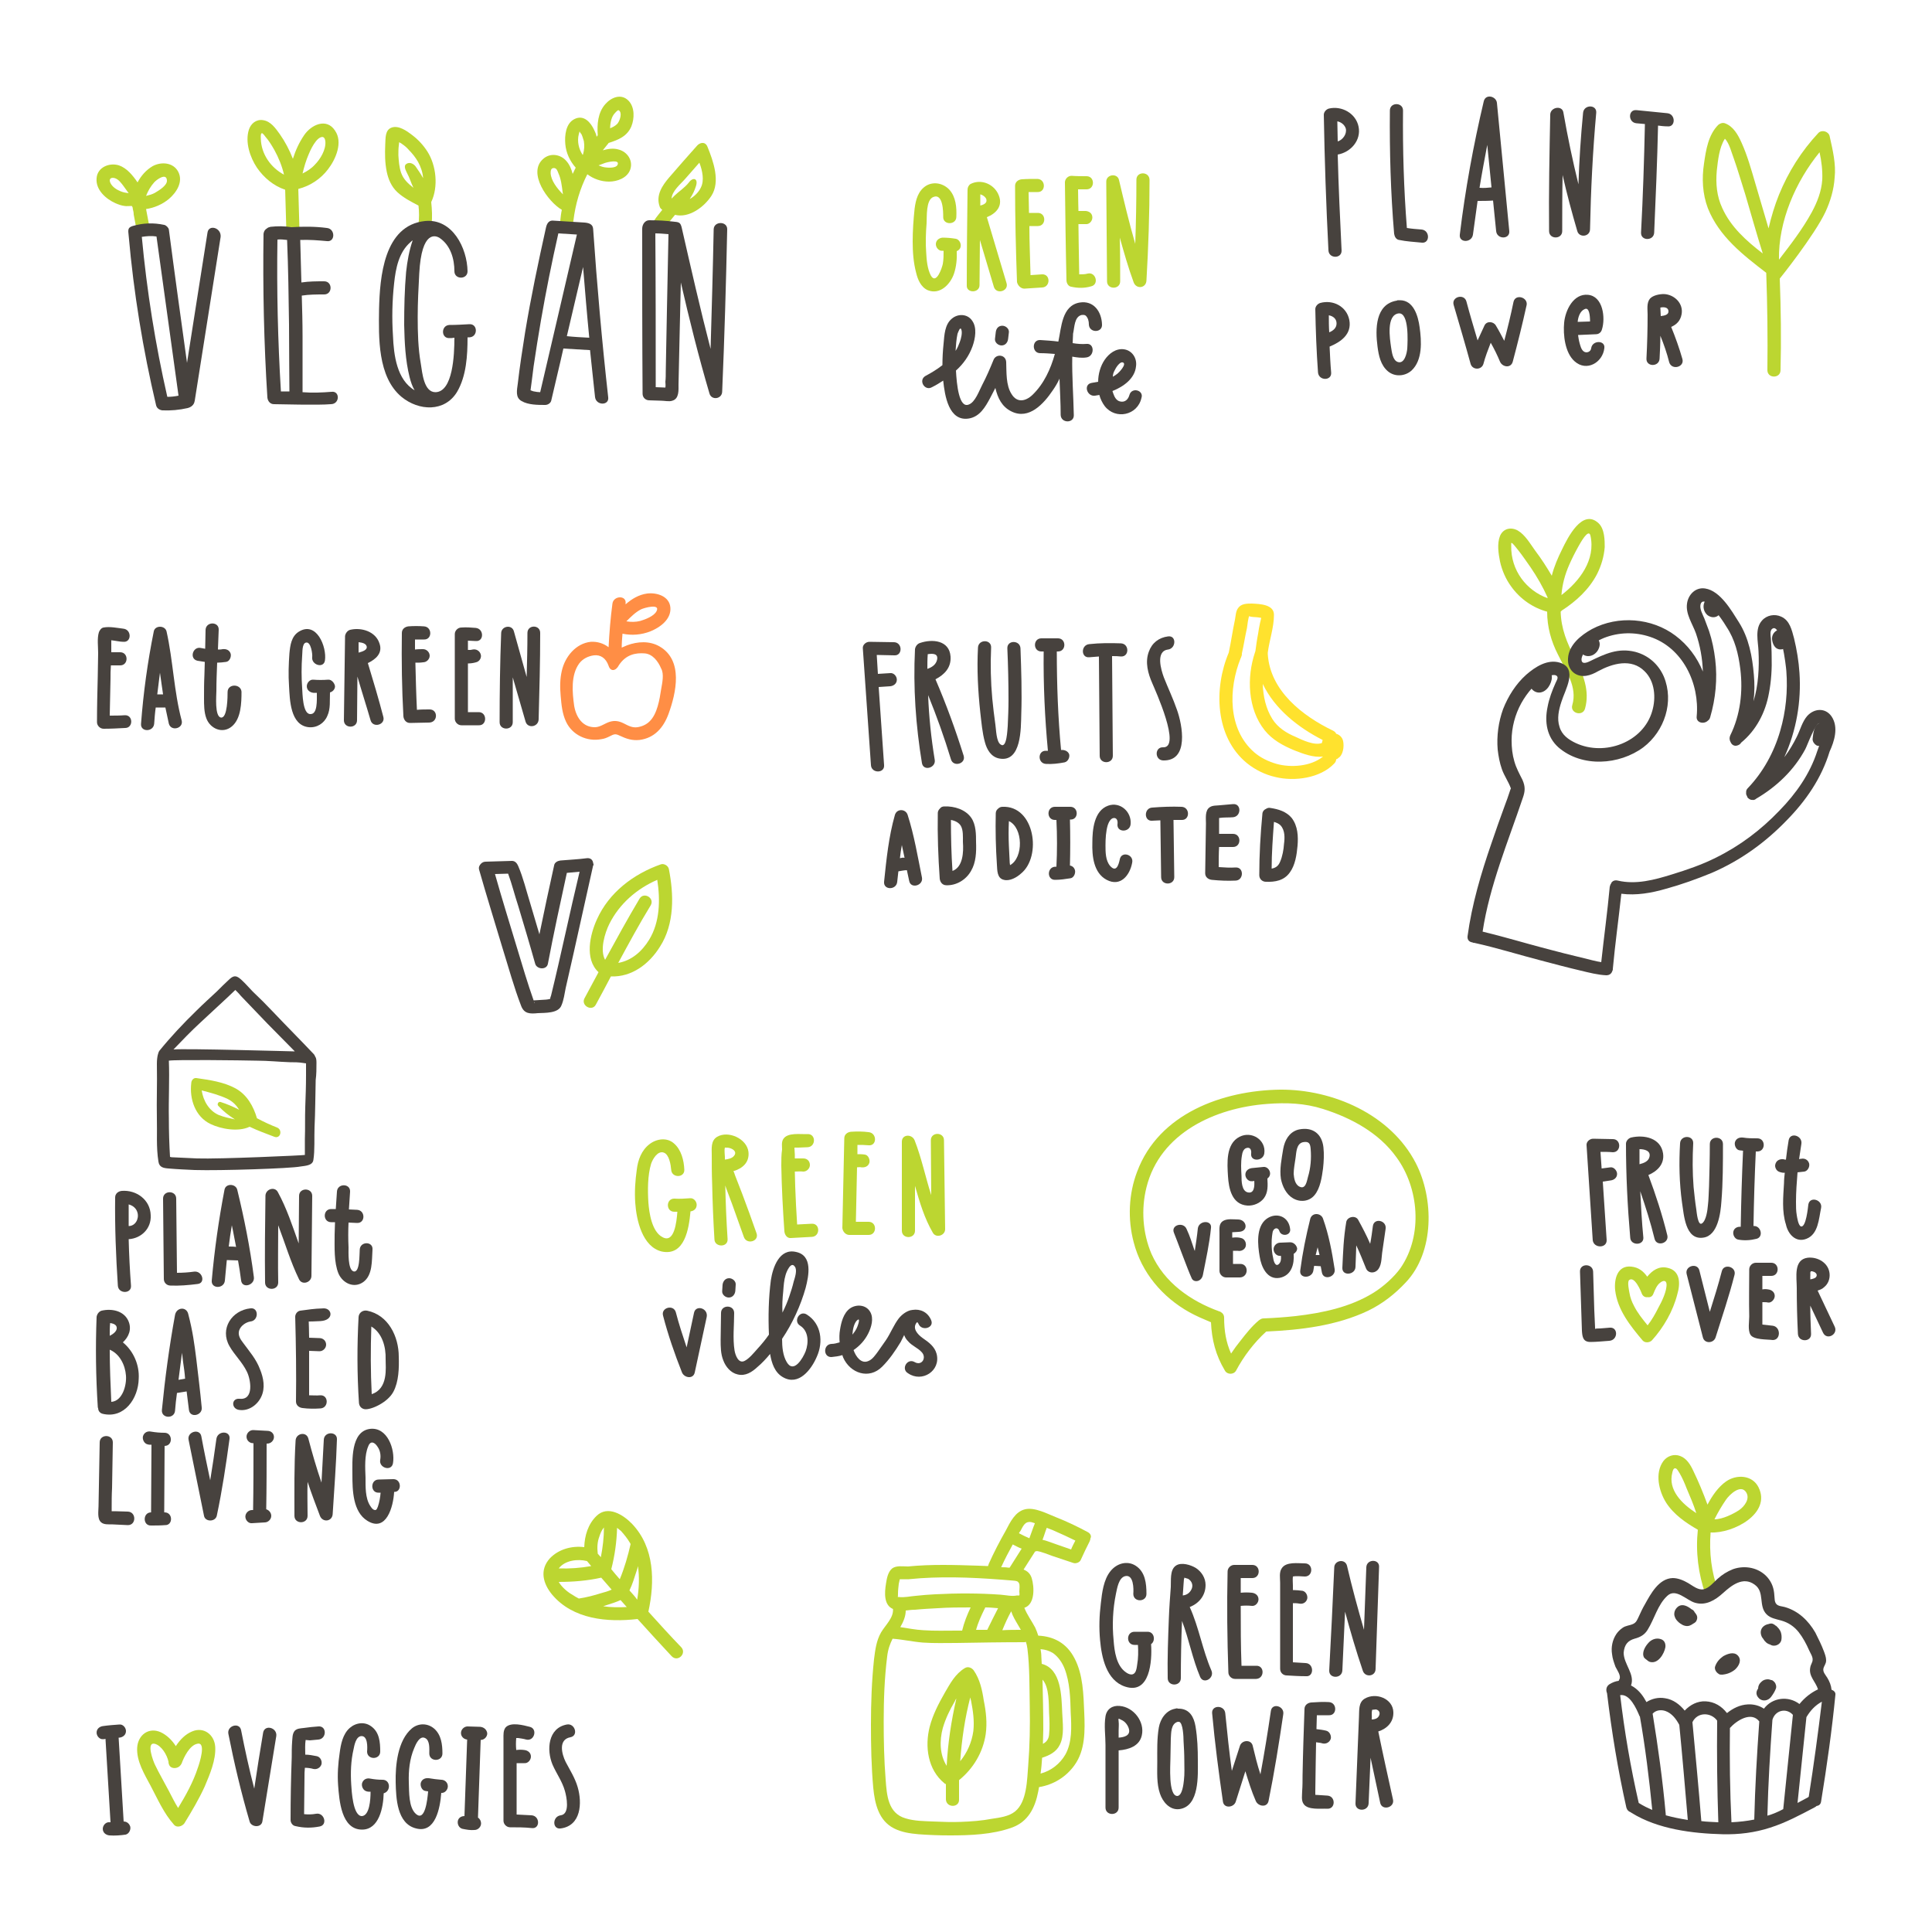 <?xml version="1.0" encoding="utf-8"?>
<!-- Generator: Adobe Illustrator 21.1.0, SVG Export Plug-In . SVG Version: 6.00 Build 0)  -->
<svg version="1.1" id="Layer_1" xmlns="http://www.w3.org/2000/svg" xmlns:xlink="http://www.w3.org/1999/xlink" x="0px" y="0px"
	 viewBox="0 0 500 500" style="enable-background:new 0 0 500 500;" xml:space="preserve">
<style type="text/css">
	.st0{fill:#47423E;}
	.st1{fill:#BCD631;}
	.st2{fill:#FFE22E;}
	.st3{fill:#FF8E45;}
</style>
<g>
	<g>
		<path class="st0" d="M81.9,275.2c0-0.6,0-1.3-0.3-1.7c-0.1-0.2-0.2-0.5-0.4-0.7c-3.5-3.7-7.1-7.3-10.6-11
			c-1.7-1.8-3.4-3.5-5.2-5.2c-0.8-0.8-1.8-2-2.9-3c-1.2-1.1-1.9-1.3-3.1-0.2c-1.1,1-2.4,2.3-3.3,3.2c-1.7,1.6-3.5,3.2-5.2,4.9
			c-3.4,3.3-6.7,6.8-9.7,10.5c-0.2,0.3-0.6,1.4-0.6,3.3c0.1,5.8-0.1,9.3,0,14.1c0.1,3.6-0.2,7.5,0.4,11.2c0.2,1.5,1.3,1.7,2.6,1.8
			c2.3,0.2,4.6,0.3,6.8,0.4c6.6,0.2,24.8-0.4,27.3-0.9c1.2-0.2,3.2-0.2,3.4-1.7c0.4-2.4,0.2-5.9,0.3-8.4c0.2-4.1,0.2-8.2,0.3-12.3
			C81.9,278,81.9,276.6,81.9,275.2z M51.9,264.6c0.7-0.7,7.4-6.8,9-8.4c0.1,0.1,0.2,0.2,0.3,0.3c0.4,0.4,0.8,0.8,1.1,1.2
			c0.8,0.8,1.5,1.6,2.3,2.4c1.5,1.6,3.1,3.2,4.6,4.8c2.4,2.4,4.7,4.8,7.1,7.2c-0.3,0-28.4-0.8-31.4-0.5
			C47.2,269.2,49.5,266.8,51.9,264.6z M51,299.8c-2.1-0.1-4.3-0.2-6.4-0.3c-0.1,0-0.3,0-0.6-0.1c-0.2-3.3-0.3-6.7-0.3-10
			c-0.1-4.6,0.2-10.2,0-14.9c1.5-0.3,18.8-0.1,22.8,0c2.8,0,5.7,0.3,8.5,0.4c1.1,0,2.3,0,3.5,0.2c0.2,0,0.5,0.1,0.7,0.1
			c0,0.1,0,0.1,0,0.2c0,1,0,1.9,0,2.9c0,2.7-0.1,5.5-0.2,8.2c-0.1,2.8,0,5.5-0.1,8.3c0,1,0,2.8,0,3.8c0,0.1,0,0.2,0,0.3
			C78.8,299,56.7,300,51,299.8z"/>
		<path class="st1" d="M71.7,291.8c-1.8-0.7-3.5-1.5-5.2-2.4c-0.9-3.1-2.6-6.1-5.5-7.7c-3.1-1.7-6.7-2.2-10.2-2.7
			c-0.8-0.1-1.3,0.7-1.3,1.3c-0.5,4.1,1,8.7,5,10.6c2.7,1.3,7.2,2.1,10.1,0.7c2.1,1,4.3,1.8,6.4,2.6
			C72.6,294.8,73.2,292.4,71.7,291.8z M56.7,288.6c-2.6-1.1-4.1-3.7-4.5-6.4c2.3,0.6,4.6,1.2,6.7,2.2c1.4,0.7,2.3,1.7,3,2.8
			c-1.6-0.8-3.2-1.5-4.8-2c-0.6-0.2-1,0.6-0.6,1c1.3,1.4,2.7,2.5,4.3,3.5C59.4,289.4,58,289.1,56.7,288.6z"/>
		<g>
			<path class="st0" d="M31.5,308.2c-0.9,0.1-1.7,0.7-1.7,1.7c-0.1,7.6,0.2,15.2,0.7,22.8c0.1,2.2,3.6,2.2,3.4,0
				c-0.3-4-0.5-8-0.6-12c3.2-0.2,5.9-2.7,5.7-6.2C38.9,310.5,35.3,307.9,31.5,308.2z M33.3,317.3c0-1.9,0-3.7,0-5.6
				c1.1,0.3,2,1,2.3,2.2C36,315.5,35,317.3,33.3,317.3z"/>
			<path class="st0" d="M50.2,329.1c-1.4,0.2-2.9,0.3-4.4,0.3c-0.1-6.4-0.1-12.8-0.2-19.2c0-2.2-3.4-2.2-3.4,0
				c0.1,6.9,0.1,13.9,0.2,20.8c0,1,0.8,1.7,1.7,1.7c2.3,0.1,4.6-0.1,7-0.4C53.3,332.1,52.4,328.8,50.2,329.1z"/>
			<path class="st0" d="M61.4,307.9c-0.4-1.6-3-1.7-3.3,0c-1.5,7.8-2.6,15.6-3.3,23.5c-0.2,2.2,3.2,2.2,3.4,0
				c0.2-1.8,0.3-3.6,0.5-5.3c1,0,1.9,0.1,2.9,0.1c0.3,1.7,0.6,3.5,0.8,5.2c0.3,2.2,3.6,1.2,3.3-0.9
				C64.7,322.8,63.2,315.3,61.4,307.9z M59.2,322.6c0.2-1.8,0.5-3.7,0.8-5.5c0.4,1.8,0.7,3.7,1.1,5.6
				C60.5,322.6,59.8,322.6,59.2,322.6z"/>
			<path class="st0" d="M77.4,309.5c0,4.1-0.1,8.2-0.1,12.3c-1.6-4.5-3.1-9.1-5.4-13.3c-0.8-1.5-3.1-0.8-3.2,0.9
				c-0.1,7.5-0.2,15-0.1,22.5c0,2.2,3.4,2.2,3.4,0c-0.1-4.9,0-9.9,0-14.8c1.8,4.7,3.2,9.5,5.4,14c0.8,1.6,3.2,0.8,3.2-0.9
				c0.1-6.9,0.1-13.8,0.2-20.7C80.8,307.3,77.4,307.3,77.4,309.5z"/>
			<path class="st0" d="M93.1,323.4c-0.1,1,0.1,6.3-1.7,5.6c-1.4-0.6-1.2-5-1.2-6.2c-0.1-2.1-0.1-4.3,0-6.4c0.7,0,1.5,0.1,2.2,0.1
				c2.2,0.1,2.2-3.3,0-3.4c-0.7,0-1.4-0.1-2.1-0.1c0.1-1.5,0.2-3.1,0.3-4.6c0.1-2.2-3.3-2.2-3.4,0c-0.1,1.5-0.2,3-0.3,4.5
				c-0.4,0-0.8,0-1.2,0c-2.2,0-2.2,3.4,0,3.4c0.3,0,0.7,0,1,0c0,1.1-0.1,2.1-0.1,3.2c0,3.2-0.2,7.2,1,10.1c1.1,2.5,4,3.9,6.4,2.2
				c2.5-1.8,2.2-5.6,2.4-8.4C96.6,321.2,93.2,321.2,93.1,323.4z"/>
		</g>
		<g>
			<path class="st0" d="M31.8,347.4c1.5-1.4,2.4-3.4,1.4-5.6c-1.2-2.6-4.3-3.2-6.9-2.6c-0.7,0.2-1.2,0.9-1.3,1.6
				c-0.3,7.7-0.2,15.5,0.3,23.2c0,0.2,0,0.3,0.1,0.4c0,0.7,0.4,1.3,1.2,1.5c5.6,1.3,9.2-4,9.3-9.1C36.1,353.3,34.6,349.7,31.8,347.4
				z M30.1,343.2c0.5,1.1-0.7,2-1.7,2.5c0-1.1,0-2.2,0.1-3.3C29.2,342.5,29.8,342.7,30.1,343.2z M28.8,362.8
				c-0.2-4.5-0.4-9-0.4-13.5c2.6,1.1,4,4,4.2,6.7C32.8,358.5,31.7,362.6,28.8,362.8z"/>
			<path class="st0" d="M50.8,351.7c-0.5-3.9-0.9-7.1-2.1-11.7c-0.5-1.9-3-1.7-3.4,0.3c-1.5,8.2-2.6,16.4-3.4,24.6
				c-0.2,2.2,3.2,2.4,3.4,0.2c0.1-1.5,0.3-3.1,0.5-4.6c0.8-0.1,1.7-0.3,2.5-0.4c0.2,1.6,0.4,3.2,0.6,4.8c0.3,2.2,3.6,1.4,3.3-0.7
				C51.8,360,51.3,355.9,50.8,351.7z M47.9,356.8c-0.6,0.1-1.1,0.2-1.7,0.3c0.3-2.3,0.6-4.7,0.9-7c0.1,0.8,0.2,1.6,0.3,2.5
				C47.6,353.9,47.8,355.3,47.9,356.8C48,356.8,48,356.8,47.9,356.8z"/>
			<path class="st0" d="M62.9,347.5c-0.7-0.9-1.4-2-1-3.2c0.4-1.2,1.7-2.1,2.9-2.3c2.2-0.2,2.2-3.7,0-3.4c-4.8,0.5-8,5.3-5.4,9.8
				c1.3,2.3,3.3,4.1,4.5,6.6c1,2,1.9,7.4-1.9,7c-2.2-0.2-2.2,2.7,0,2.9c2.4,0.3,4.6-1.3,5.6-3.4c1.1-2.3,0.6-4.9-0.3-7.1
				C66.3,351.7,64.5,349.7,62.9,347.5z"/>
			<path class="st0" d="M82.9,341.9c3.6-0.2,3.1-3.3,0.9-3.3c-3,0.1-3.6,0.3-6.1,0.6c-0.7,0.1-1.3,0.8-1.3,1.6
				c0.2,7.3,0.3,14.6,0.2,21.9c0,1,0.8,1.6,1.7,1.7c1.5,0.2,3.1,0.2,4.6,0.1c2.2-0.1,2.2-3.5,0-3.4c-1,0.1-1.9,0-2.9,0
				c0-3.8,0-7.7,0-11.5c0.9,0,1.8,0.1,2.7,0.1c0.9,0,1.7-0.8,1.7-1.7c0-1-0.8-1.7-1.7-1.7c-0.9,0-1.8-0.1-2.7-0.1
				c0-1.4-0.1-4.2-0.1-4.2S81.5,342,82.9,341.9z"/>
			<path class="st0" d="M95,339.2c-1.1-0.2-2.1,0.5-2.2,1.6c-0.4,7.4-0.4,14.8,0.1,22.3c0.1,1,0.8,1.5,1.5,1.6
				c1.6,0.2,5.9-1.7,7.4-4.5c1.4-2.6,1.5-6.2,1.4-9.1C103.2,345.9,100.5,340.3,95,339.2z M96.2,360.8c-0.3-5.8-0.3-11.7-0.1-17.5
				c2.8,1.7,3.8,5.2,3.7,8.5C99.8,354,100.5,359.4,96.2,360.8z"/>
		</g>
		<g>
			<path class="st0" d="M33.1,391.2c-1.1,0-2.2-0.1-3.4-0.1c-0.3,0-0.5,0-0.8,0c0-0.3,0-0.6,0-0.8c0-1.7,0-3.4,0.1-5.2
				c0.1-3.9,0.1-7.9,0.2-11.8c0-2.2-3.4-2.2-3.4,0c-0.1,5.5-0.2,11-0.3,16.5c0,1.2-0.4,3.3,0.7,4.2c0.7,0.6,1.9,0.5,2.7,0.5
				c1.4,0.1,2.8,0.1,4.2,0.2C35.3,394.7,35.3,391.3,33.1,391.2z"/>
			<path class="st0" d="M42.6,391.4c0,0-0.1,0-0.1,0c0-5.7,0.1-11.4,0.1-17.2c2.2,0,2.1-3.4,0-3.4c-1.2,0-2.3-0.1-3.5-0.3
				c-0.9-0.2-1.8,0.2-2.1,1.2c-0.2,0.8,0.3,1.9,1.2,2.1c0.3,0.1,0.7,0.1,1,0.1c0,5.8-0.1,11.7-0.1,17.5c0,0,0,0,0,0
				c-2.2,0-2.2,3.5,0,3.4c1.2,0,2.4,0,3.6-0.1C44.8,394.8,44.8,391.4,42.6,391.4z"/>
			<path class="st0" d="M56,372.4c-0.5,3.6-1,7.1-1.6,10.7c-0.8-3.8-1.6-7.6-2.3-11.4c-0.4-2.1-3.7-1.2-3.3,0.9
				c1.3,6.6,2.7,13.1,4,19.7c0.3,1.6,2.9,1.6,3.3,0c1.4-6.6,2.4-13.3,3.3-19.9C59.7,370.2,56.3,370.2,56,372.4z"/>
			<path class="st0" d="M69.2,370.3c-1.2-0.1-2.5-0.1-3.7-0.2c-0.9,0-1.7,0.8-1.7,1.7c0,1,0.8,1.7,1.7,1.7c0,0,0.1,0,0.1,0
				c0,5.8,0,11.5-0.1,17.3c-0.1,0-0.2,0-0.3,0c-0.9,0-1.7,0.8-1.7,1.7c0,0.9,0.8,1.8,1.7,1.7c1.1-0.1,2.2-0.1,3.3-0.2
				c0.9,0,1.7-0.8,1.7-1.7c0-0.8-0.6-1.5-1.3-1.7c0.1-5.7,0.1-11.4,0.1-17c0.1,0,0.1,0,0.2,0c0.9,0,1.7-0.8,1.7-1.7
				C70.9,371,70.2,370.3,69.2,370.3z"/>
			<path class="st0" d="M83.8,372.6c-0.2,3.7-0.4,7.4-0.6,11.1c-1.3-3.8-2.4-7.6-3.4-11.4c-0.5-1.9-3.2-1.4-3.3,0.5
				c-0.4,6.5-0.3,13-0.3,19.5c0,2.2,3.4,2.2,3.4,0c0-2.9-0.1-5.9,0-8.8c1,3,2.1,5.9,3.2,8.8c0.7,1.8,3.2,1.5,3.3-0.5
				c0.4-6.4,0.9-12.9,1.1-19.3C87.3,370.4,83.9,370.4,83.8,372.6z"/>
			<path class="st0" d="M101.8,382.8c-1.3,0-2.6,0.1-3.8,0.1c-2.2,0-2.2,3.5,0,3.4c0.2,0,0.3,0,0.5,0c-0.1,1.2-0.3,2.4-0.7,3.6
				c-0.3,0.7-0.4,1.1-1.1,0.8c-0.4-0.2-0.7-0.7-0.9-1c-1.3-2-1.2-5-1.2-7.3c-0.1-2.5-0.3-5.8,0.7-8.1c0.6-1.6,1.7-1,2.4,0.1
				c0.7,1,0.9,2.2,0.7,3.4c-0.4,2.1,2.9,3.1,3.3,0.9c0.6-3.5-1.4-9.5-6-8.9c-5,0.7-4.5,8.3-4.5,11.9c0,3.9,0.1,9.6,3.9,11.9
				c4.9,3,6.7-3.7,6.9-7.5C104,386.2,104,382.8,101.8,382.8z"/>
		</g>
	</g>
	<g>
		<g>
			<path class="st0" d="M415.8,320.9c-0.3-5-0.7-10.1-1-15.1c0.7-0.1,1.4-0.2,2-0.3c0.9-0.1,1.7-0.7,1.7-1.7c0-0.8-0.8-1.8-1.7-1.7
				c-0.8,0.1-1.5,0.2-2.3,0.3c-0.1-1.4-0.2-2.9-0.3-4.3c1.1,0,2.2,0,3.2,0.1c2.2,0,2.2-3.4,0-3.4c-1.7,0-3.4-0.1-5.1-0.1
				c-0.9,0-1.8,0.8-1.7,1.7c0.5,8.2,1.1,16.4,1.6,24.6C412.5,323.1,415.9,323.1,415.8,320.9z"/>
			<path class="st0" d="M425.3,320.3c-0.4-4-0.6-8-0.8-12c1.4,4.1,2.7,8.2,3.7,12.3c0.5,2.1,3.8,1.2,3.3-0.9
				c-1.3-5.3-3-10.5-4.9-15.6c2.3-1,4.2-2.8,3.8-5.6c-0.6-4-4.9-4.9-8.3-4.1c-0.7,0.2-1.3,0.9-1.3,1.6c0,8.1,0.4,16.2,1.1,24.3
				C422,322.4,425.4,322.4,425.3,320.3z M426.9,299.3c-0.2,1.2-1.4,1.7-2.6,2c0-1.3,0-2.6,0-3.9
				C425.6,297.4,427.2,297.8,426.9,299.3z"/>
			<path class="st0" d="M440.8,320.3c3.8-0.5,4.5-6.4,4.7-9.4c0.4-4.9,0.4-9.9,0.4-14.8c0-2.2-3.4-2.2-3.4,0c0,3.6-0.1,7.3-0.2,10.9
				c-0.1,1.7-0.1,3.4-0.3,5c-0.1,1.1-0.4,3.8-1.5,4.6c-1.1,0.8-1.4-2.9-1.5-3.6c-0.3-1.9-0.5-3.9-0.7-5.8c-0.3-3.8-0.3-7.5-0.1-11.3
				c0.1-2.2-3.3-2.2-3.4,0c-0.3,5.1-0.2,10.2,0.5,15.3C435.8,314.3,436.1,321,440.8,320.3z"/>
			<path class="st0" d="M453.8,317.3c0.1-6.4,0.3-12.9,0.6-19.3c0.1,0,0.3,0,0.4,0c2.2,0,2.2-3.4,0-3.4c-1.3,0-2.5,0-3.7-0.2
				c-0.9-0.1-1.8,0.2-2.1,1.2c-0.2,0.8,0.3,2,1.2,2.1c0.3,0,0.6,0.1,0.9,0.1c-0.3,6.6-0.5,13.2-0.6,19.7c-0.8-0.1-1.7,0.3-1.9,1.2
				c-0.2,0.8,0.3,1.9,1.2,2.1c1.6,0.3,3.2,0.2,4.8-0.2C456.5,320.1,455.7,317.1,453.8,317.3z"/>
			<path class="st0" d="M467.5,320.6c3.1-1.2,3.2-5.2,3.8-8c0.4-2.1-2.9-3.1-3.3-0.9c-0.1,0.8-0.6,6-1.9,5.7c-0.7-0.2-1-2.3-1.1-2.9
				c-0.2-1.1-0.2-2.3-0.2-3.5c0-2.5,0.2-5.1,0.4-7.6c0.6-0.1,1.2-0.1,1.8-0.2c0.9-0.2,1.4-1.3,1.2-2.1c-0.3-1-1.2-1.4-2.1-1.2
				c-0.2,0-0.3,0-0.5,0.1c0.2-1.3,0.4-2.7,0.6-4c0.3-2.1-2.9-3.1-3.3-0.9c-0.3,1.7-0.5,3.3-0.7,5c-0.1,0-0.2,0-0.3,0
				c-0.2-0.1-0.4-0.1-0.6-0.1c-0.1,0-0.2,0-0.2,0c-0.4,0-0.9,0.2-1.2,0.5c-0.3,0.3-0.5,0.8-0.5,1.2c0,0.4,0.2,0.9,0.5,1.2
				c0.3,0.3,0.6,0.4,1,0.5c0.1,0,0.3,0.1,0.5,0.1c0.2,0,0.3,0,0.5,0c-0.1,0.9-0.2,1.8-0.2,2.7c-0.2,3.5-0.6,7.3,0.5,10.7
				C462.7,319.3,464.7,321.7,467.5,320.6z"/>
		</g>
		<g>
			<path class="st0" d="M416.6,343.6c-0.8,0.1-1.6,0.1-2.5,0.2c-0.4,0-0.9,0-1.3,0.1c0-0.1,0-0.2,0-0.4c-0.1-1.5-0.1-2.9-0.2-4.4
				c-0.1-3.3-0.2-6.7-0.3-10c-0.1-2.2-3.5-2.2-3.4,0c0.2,5.1,0.3,10.2,0.5,15.3c0.1,1.6,0.3,2.9,2.2,2.9c1.6,0,3.3-0.2,4.9-0.3
				C418.8,346.8,418.8,343.4,416.6,343.6z M411.6,343.9C411.4,343.9,411.2,343.8,411.6,343.9L411.6,343.9z"/>
			<path class="st1" d="M431.5,328.1c-2.2-0.5-3.9,0.7-5.2,2.3c-1-1.4-2.2-2.4-4.1-2.6c-3.6-0.4-4.5,3.2-4.2,6.1
				c0.6,5.1,3.9,9.2,7.1,13c0.6,0.7,1.8,0.6,2.4,0c3-3.3,5.5-7.6,6.6-12C434.9,332.2,434.9,328.8,431.5,328.1z M429.2,338.4
				c-0.8,1.6-1.7,3.2-2.8,4.6c-1.3-1.6-2.6-3.2-3.5-5c-0.6-1.1-1-2.2-1.2-3.4c-0.1-0.6-0.6-2.8-0.1-3.3c1.4-1.2,3.1,2.9,3.3,3.5
				c0.3,0.7,0.9,1,1.5,0.9c0.6,0.1,1.2-0.1,1.5-0.9c0.4-1,0.9-2.2,1.7-2.8c0.7-0.6,1.6-0.8,1.7,0.3
				C431.4,334.1,430.1,336.8,429.2,338.4z"/>
			<path class="st0" d="M445.6,329c-0.9,3.5-2,7-3.1,10.5c-0.9-3.6-1.8-7.1-2.7-10.7c-0.5-2.1-3.8-1.2-3.3,0.9
				c1.4,5.5,2.8,11,4.2,16.4c0.4,1.7,2.8,1.6,3.3,0c1.7-5.4,3.5-10.7,4.9-16.2C449.4,327.8,446.1,326.9,445.6,329z"/>
			<path class="st0" d="M458.8,343.1c-0.9-0.1-1.8-0.2-2.7-0.3c0-0.5,0-1,0-1.5c0-1.4,0-2.9,0-4.3c0.1,0,0.2,0,0,0
				c0.1,0,0.2,0,0.3,0c0.4,0,0.8,0,1.2,0.1c0.9,0.1,1.7-0.9,1.7-1.7c0-1-0.8-1.6-1.7-1.7c-0.5-0.1-1-0.1-1.5,0c0-1.2,0-2.4,0-3.5
				c0.8,0,1.6,0,2.3,0c2.2,0,2.2-3.4,0-3.4c-1.3,0-2.7,0-4,0c-0.9,0-1.7,0.8-1.7,1.7c0,4.1-0.1,8.1,0,12.2c0,1.3-0.4,3.5,0.3,4.7
				c0.8,1.4,4.4,1.2,5.8,1.4C460.9,346.8,460.9,343.4,458.8,343.1z"/>
			<path class="st0" d="M474.8,343.3c-1.5-3.1-2.9-6.2-4.4-9.3c0.6-0.2,1.2-0.4,1.7-0.9c1-0.8,1.5-2.1,1.4-3.4
				c-0.2-2.8-3-4.5-5.7-4.2c-3.7,0.5-2.8,5.1-2.8,7.8c0,4,0.1,7.9,0.3,11.9c0.1,2.2,3.5,2.2,3.4,0c-0.1-2.4-0.2-4.8-0.2-7.3
				c1.1,2.3,2.2,4.7,3.3,7C472.8,347,475.8,345.3,474.8,343.3z M469.3,329.1c0.7,0.2,1.2,0.9,0.6,1.5c-0.2,0.2-0.8,0.4-1.4,0.5
				c0-0.3,0-0.5,0-0.8C468.6,329.5,468.2,328.7,469.3,329.1z"/>
		</g>
	</g>
	<g>
		<g>
			<path class="st1" d="M178.7,313.5c0.9-0.1,1.6-0.7,1.6-1.7c0-0.9-0.8-1.8-1.7-1.7c-1.4,0.1-2.7,0.2-4.1,0.1c-2.2,0-2.2,3.4,0,3.4
				c0.3,0,0.5,0,0.8,0c-0.2,2.7-0.8,8.2-3.8,6.6c-2.8-1.4-3.5-6.3-3.7-9c-0.2-3.2-0.2-7,0.7-10c0.4-1.2,1.7-3.5,3.3-2.9
				c1.4,0.5,1.8,3.2,1.9,4.4c0.1,2.2,3.5,2.2,3.4,0c-0.1-2.4-0.8-5.2-2.7-6.8c-1.8-1.6-4.5-1.2-6.3,0.2c-2.1,1.6-3,4.1-3.3,6.6
				c-0.4,2.8-0.6,5.7-0.4,8.6c0.3,4.4,1.8,11.4,6.9,12.6C177.2,325.1,178.3,318,178.7,313.5z"/>
			<path class="st1" d="M188.3,320.7c-0.3-4.6-0.5-9.2-0.6-13.9c0.1,0.3,0.2,0.6,0.3,0.9c0.5,1.3,1,2.7,1.5,4c1,2.8,2,5.6,3,8.4
				c0.7,2.1,4,1.2,3.3-0.9c-1.2-3.4-2.4-6.8-3.7-10.2c-0.6-1.6-1.3-3.3-1.9-4.9c-0.1-0.3-0.2-0.7-0.4-1c2.3-0.7,4.2-2.2,3.9-5
				c-0.4-3.4-5.2-5.6-8.1-3.9c-1.7,1-1.4,3.1-1.4,4.7c0,2.4,0,4.9,0.1,7.3c0.1,4.9,0.3,9.7,0.6,14.6
				C185,322.8,188.4,322.9,188.3,320.7z M187.6,297c0.4,0,0.8,0,1.2,0.1c1.1,0.3,2,1.1,1.1,2.1c-0.5,0.6-1.5,0.8-2.3,0.9
				c0-0.2,0-0.4,0-0.7C187.6,298.8,187.4,297.7,187.6,297C187.6,296.7,187.6,296.7,187.6,297z"/>
			<path class="st1" d="M202.2,301.7c0.1,5.7,0.4,11.3,0.8,17c0.1,0.9,0.7,1.8,1.7,1.7c1.8-0.1,3.6-0.2,5.4-0.3
				c2.2-0.1,2.2-3.5,0-3.4c-1.3,0.1-2.6,0.1-3.8,0.2c-0.2-3.3-0.4-6.6-0.5-9.8c0-1.3-0.1-2.6-0.1-3.9c0.7,0,1.4-0.1,2.2,0
				c0.9,0,1.7-0.8,1.7-1.7c0-1-0.7-1.7-1.7-1.7c-0.7,0-1.5,0-2.2,0c0-0.3,0-0.7,0-1c0-0.5-0.1-1.2-0.1-1.8c0.3,0,0.7,0,1,0
				c0.8,0,1.6-0.1,2.4-0.1c2.2-0.1,2.2-3.5,0-3.4c-1.8,0.1-5.2-0.5-6.3,1.3c-0.5,0.8-0.3,1.9-0.3,2.7
				C202.2,298.8,202.2,300.2,202.2,301.7z M204.9,296.9C204.9,296.9,204.8,297,204.9,296.9C204.6,296.9,204.6,296.9,204.9,296.9z"/>
			<path class="st1" d="M219.8,319.6c1.7,0,3.4,0,5,0c2.2,0,2.2-3.4,0-3.4c-1.1,0-2.2,0-3.3,0c0.1-4.7,0.2-9.4,0.3-14.1
				c0.4,0,0.7-0.1,1.1,0c0.9,0.1,1.8-0.2,2.1-1.2c0.2-0.8-0.3-2-1.2-2.1c-0.6-0.1-1.3-0.1-1.9-0.1c0-0.8,0-1.6,0-2.4
				c1,0,1.9,0,2.9,0.1c2.2,0.2,2.2-3.2,0-3.4c-1.5-0.2-3-0.2-4.6-0.1c-0.9,0.1-1.7,0.7-1.7,1.7c-0.2,7.7-0.3,15.5-0.5,23.2
				C218.1,318.8,218.9,319.6,219.8,319.6z"/>
			<path class="st1" d="M244.3,295.1c0-2.2-3.4-2.2-3.4,0c0,4.7,0.1,9.4,0.1,14.2c-1.5-4.7-2.5-9.6-4.3-14.2
				c-0.7-1.7-3.4-1.6-3.3,0.5c0,7.6,0,15.3,0,22.9c0,2.2,3.4,2.2,3.4,0c0-3.9,0-7.8,0-11.6c1.2,4.2,2.4,8.3,4.6,12.1
				c0.8,1.5,3.2,0.8,3.2-0.9C244.5,310.4,244.4,302.7,244.3,295.1z"/>
		</g>
		<g>
			<path class="st0" d="M179.6,339.8c-0.6,3-1.3,5.9-1.9,8.9c-1-3-2-6-2.8-9.1c-0.6-2.1-3.9-1.2-3.3,0.9c1.3,5,3,9.9,4.9,14.7
				c0.6,1.4,2.9,1.8,3.3,0c1-4.8,2.1-9.6,3.1-14.4C183.3,338.5,180,337.6,179.6,339.8z"/>
			<path class="st0" d="M208.8,340.2c-1.9-1.2-3.6,1.8-1.7,2.9c2.2,1.4,2.2,4.4,1.4,6.6c-0.7,1.8-3.1,5.9-4.9,2.8
				c-1-1.7-1.2-3.9-1.2-6c2.7-4,4.8-8.6,6.1-13.2c0.8-3.1,1.9-8.4-2.5-9.3c-4.3-1-6,4-6.5,7.3c-0.6,4.6-0.7,9.4-0.5,14.1
				c-0.9,1.3-1.9,2.5-3,3.7c-0.9,1-2.1,2.5-3.3,3.1c-1.6,0.8-2.4-1.5-2.6-2.7c-0.5-3.1-0.1-6.5-0.1-9.7c0-2.2-3.4-2.2-3.4,0
				c0,2.3-0.1,4.6-0.1,6.9c0,1.8,0,3.7,0.7,5.4c0.6,1.6,1.9,3.2,3.7,3.6c2,0.5,3.7-0.6,5.1-1.9c1.2-1,2.3-2.2,3.3-3.4
				c0.4,2.4,1.2,4.8,3.3,6c4.1,2.4,7.4-2,8.8-5.3C213.1,347.3,212.6,342.6,208.8,340.2z M202.7,334.2c0.1-1.4,0.2-2.9,0.6-4.2
				c0.2-0.8,1.4-3.7,2.4-2.2c0.7,0.9,0,2.9-0.3,3.9c-0.3,1.3-0.7,2.5-1.1,3.7c-0.5,1.5-1.1,2.9-1.8,4.3
				C202.4,337.9,202.5,336,202.7,334.2z"/>
			<path class="st0" d="M242.4,350.4c-0.5-1.9-2-3-3.6-4.1c-1.4-1-2.8-2.6-1.5-4.1c0.2,0,0.3,0.2,0.4,0.4c0.8,2,4.1,1.1,3.3-0.9
				c-0.9-2.2-2.9-3-4.8-2.7c-0.2,0-0.4,0.1-0.6,0.1c-1.1,0.3-2.2,1.1-3,2.1c-1.3,1.7-2.1,3.8-3.3,5.6c-0.7,1-1.4,2-2.1,3
				c-0.6,0.8-1.4,2-2.4,2.4c-1.9,0.9-3.3-1.1-3.9-2.8c1.6-1.1,2.9-2.5,3.8-4.3c0.8-1.6,1.5-3.9,0.5-5.6c-1.1-1.9-3.6-2-5.2-0.9
				c-1.7,1.2-2.3,3.6-2.6,5.5c-0.2,1.1-0.2,2.2-0.1,3.3c-0.7,0.2-1.4,0.4-2.1,0.4c-2.2,0.1-2.2,3.5,0,3.4c0.9-0.1,1.9-0.2,2.8-0.5
				c0.1,0.2,0.1,0.4,0.2,0.6c1.8,4.1,6.7,5.8,10.1,2.4c1.9-1.9,3.4-4.1,4.8-6.4c0.3-0.6,0.6-1.2,0.9-1.8c0.2,0.6,0.5,1.1,1,1.6
				c1,1.2,2.5,1.7,3.5,2.8c1.4,1.4,0.1,3.7-1.8,2.6c-1.9-1.1-3.6,1.8-1.7,2.9C238.6,357.9,243.5,354.8,242.4,350.4z M221.7,341.8
				c1.1-1.1,0.4,1,0.2,1.5c-0.3,0.8-0.8,1.5-1.3,2.1C220.7,344,221,342.6,221.7,341.8z"/>
			<path class="st0" d="M188.6,335.8c1,0,1.6-0.8,1.7-1.7c0-0.5,0.1-1.1,0.1-1.6c0.1-0.9-0.8-1.7-1.7-1.7c-1,0-1.6,0.8-1.7,1.7
				c0,0.5-0.1,1.1-0.1,1.6C186.8,335,187.7,335.8,188.6,335.8z"/>
		</g>
	</g>
	<g>
		<g>
			<path class="st0" d="M231.4,166.2c-2.1,0-4.3-0.1-6.4-0.1c-0.9,0-1.8,0.8-1.7,1.7c0.7,10.1,1.4,20.2,2.1,30.2
				c0.1,2.2,3.6,2.2,3.4,0c-0.5-6.7-0.9-13.5-1.4-20.2c1-0.1,2-0.1,3-0.2c0.9-0.1,1.7-0.7,1.7-1.7c0-0.9-0.8-1.8-1.7-1.7
				c-1.1,0.1-2.1,0.1-3.2,0.2c-0.1-1.6-0.2-3.3-0.3-4.9c1.5,0,3.1,0.1,4.6,0.1C233.6,169.7,233.6,166.3,231.4,166.2z"/>
			<path class="st0" d="M242.1,175.8c2.3-1.2,4.1-3,3.9-5.9c-0.3-4.2-4.7-4.6-7.9-3.5c-0.7,0.2-1.2,0.9-1.3,1.6
				c-0.5,9.9,0.2,19.8,1.8,29.5c0.4,2.2,3.7,1.2,3.3-0.9c-0.9-5.5-1.5-11.1-1.7-16.7c2.2,5.4,4.2,11,5.9,16.6
				c0.6,2.1,3.9,1.2,3.3-0.9C247.3,188.9,244.9,182.3,242.1,175.8z M242.5,170.8c-0.3,1.2-1.3,1.9-2.5,2.3c0-1.3,0-2.5,0.1-3.8
				C241.4,169.1,242.9,169.1,242.5,170.8z"/>
			<path class="st0" d="M260.7,167.8c0.2,4.5,0.3,9,0.3,13.4c0,2.2-0.1,4.5-0.2,6.7c-0.1,0.8-0.2,5.9-1.8,4.8
				c-1.2-0.7-1.2-4-1.4-5.2c-0.3-2.2-0.6-4.5-0.8-6.7c-0.4-4.4-0.5-8.8-0.3-13.2c0.1-2.2-3.3-2.2-3.4,0c-0.3,5.6,0,11.2,0.6,16.8
				c0.3,2.5,0.5,5.2,1.2,7.7c0.5,1.9,1.6,3.8,3.7,4.2c5.8,1.1,5.6-7.9,5.7-11.4c0.2-5.7,0-11.4-0.2-17.1
				C264,165.6,260.6,165.6,260.7,167.8z"/>
			<path class="st0" d="M274.6,194.1c-0.8-8.5-1.1-17-1.1-25.5c0.1,0,0.2,0,0.3,0c2.2,0,2.2-3.4,0-3.4c-1.4,0-2.9,0-4.3,0
				c-2.2,0-2.2,3.4,0,3.4c0.2,0,0.4,0,0.6,0c-0.1,8.6,0.3,17.2,1.1,25.7c-0.2,0-0.3,0-0.5,0c-2.2-0.1-2.2,3.3,0,3.4
				c1.6,0.1,3.2-0.1,4.8-0.4c0.9-0.2,1.4-1.3,1.2-2.1C276.4,194.4,275.5,194,274.6,194.1z"/>
			<path class="st0" d="M290.1,166.5c-2.7-0.1-5.5-0.1-8.2,0.2c-2.2,0.2-2.2,3.6,0,3.4c0.8-0.1,1.7-0.1,2.5-0.2
				c0.1,8.6,0.1,17.1,0.2,25.7c0,2.2,3.4,2.2,3.4,0c-0.1-8.6-0.1-17.2-0.2-25.8c0.8,0,1.5,0,2.3,0.1
				C292.3,170,292.3,166.6,290.1,166.5z"/>
			<path class="st0" d="M304.6,183.7c-1-2.9-2.3-5.6-3.4-8.4c-0.7-1.9-2.2-6.8,1.1-7.2c2.1-0.3,2.2-3.7,0-3.4c-2.4,0.3-4.2,1.7-5,4
				c-1,2.7-0.2,5.6,0.9,8.1c0.8,1.9,7.6,16.8,2.8,16.6c-2.2-0.1-2.2,3.3,0,3.4C307.8,197,306,187.6,304.6,183.7z"/>
		</g>
		<path class="st2" d="M347.6,191.8c-0.2-1-1-1.7-1.8-1.9c-0.1-0.3-0.4-0.6-0.8-0.8c-7.9-3.8-16.3-10.3-16.9-19.8c0-0.1,0-0.3,0-0.4
			c0.4-3.2,1.6-6.5,1.6-9.8c0-2.7-3.7-2.8-5.7-2.9c-1.3,0-2.8,0-3.6,1.2c-0.6,0.8-0.6,2-0.8,3c-0.6,2.8-1,5.7-1.6,8.5
			c-3.9,9.2-3.6,21.8,4.7,28.6c2.1,1.7,4.7,3,7.4,3.6c4.9,1.2,11.6,0.3,15.2-3.5c0.3-0.3,0.5-0.7,0.5-1.1c0.2-0.1,0.4-0.1,0.5-0.3
			C347.6,195.5,347.9,193.2,347.6,191.8z M342.3,191.5c-0.1,0.3-0.1,0.5-0.2,0.8c-2,0.7-5.1-0.8-6.8-1.6c-2.4-1-4.6-2.4-6-4.6
			c-1.7-2.7-2.4-5.9-2.5-9.1C329.9,183.5,336,188.3,342.3,191.5z M330.4,197.7c-2.1-0.6-4.2-1.6-5.8-3c-6.9-6-6.7-16.5-3.5-24.4
			c0.1-0.1,0.1-0.3,0.2-0.5c0.1-0.2,0.1-0.5,0.1-0.7c0.5-2.2,0.8-4.3,1.3-6.5c0.1-0.4,0.3-3,0.7-3.3c-0.5,0.3,1.1,0.4,1.3,0.4
			c0.5,0,1.1,0.1,1.7,0.2c-0.1,0.4-0.2,1-0.3,1.3c-0.2,1-0.4,1.9-0.5,2.8c-0.3,1.5-0.5,3-0.7,4.5c0,0.1-0.1,0.2-0.1,0.3
			c-2.2,6.5-1.9,14.7,2.5,20.2c2,2.5,4.8,4,7.7,5.2c2.3,0.9,4.9,1.9,7.4,1.6C339.2,198.4,334,198.7,330.4,197.7z"/>
		<g>
			<path class="st0" d="M234.9,210.9c-0.5-1.6-2.8-1.7-3.3,0c-1.6,5.6-2.2,11.5-2.8,17.3c-0.2,2.2,3.2,2.2,3.4,0
				c0.1-0.9,0.2-1.8,0.3-2.7c0.7-0.1,1.5-0.3,2.2-0.3c0.2,0.9,0.4,1.9,0.6,2.8c0.4,2.1,3.7,1.2,3.3-0.9
				C237.5,221.7,236.6,216.2,234.9,210.9z M232.9,222.1c0.1-1.1,0.3-2.3,0.5-3.4c0.2,1.1,0.5,2.2,0.7,3.3
				C233.7,221.9,233.3,222,232.9,222.1z"/>
			<path class="st0" d="M251.4,211.7c-1.5-2.2-4.4-3.1-7-3c-0.5,0-0.9,0.2-1.1,0.5c0,0,0,0-0.1,0.1c0,0,0,0,0,0
				c-0.3,0.3-0.5,0.7-0.5,1.1c-0.1,5.7,0.1,11.3,0.5,17c0.1,0.9,0.7,1.7,1.7,1.7c2.6,0.1,5.1-1.4,6.4-3.7c1.3-2.2,1.4-4.9,1.3-7.5
				C252.6,216,252.6,213.5,251.4,211.7z M246.5,225.4c-0.3-4.4-0.4-8.8-0.4-13.2c1.1,0.2,2.1,0.7,2.6,1.6c0.6,1.1,0.5,2.8,0.5,4.1
				C249.4,220.6,249.2,224.4,246.5,225.4z"/>
			<path class="st0" d="M259.4,208.8c-0.4,0-0.8,0.2-1,0.4c-0.4,0.3-0.7,0.7-0.7,1.3c-0.1,4.4,0,8.9,0.3,13.3c0.1,1.4,0,3.5,1.8,3.9
				c1.5,0.4,3.3-0.6,4.4-1.6C269.7,221.7,267.8,208.4,259.4,208.8z M261.4,223.9c-0.1-0.5-0.1-0.9-0.1-1c-0.1-1.3-0.1-2.6-0.2-4
				c-0.1-2.1-0.1-4.3,0-6.4C264.8,214.2,264.9,222,261.4,223.9z"/>
			<path class="st0" d="M277,208.8c-1.3,0-2.6,0-4,0c-2.2,0-2.2,3.4,0,3.4c0.1,0,0.3,0,0.4,0c0.2,4,0.2,8.1,0,12.1
				c-0.1,0-0.2,0-0.3,0c-2.2,0.1-2.2,3.5,0,3.4c1.3,0,2.6-0.2,3.9-0.4c0.9-0.1,1.4-1.3,1.2-2.1c-0.2-0.7-0.7-1.1-1.3-1.2
				c0.1-4,0.1-7.9,0-11.9c0,0,0.1,0,0.1,0C279.2,212.2,279.2,208.8,277,208.8z"/>
			<path class="st0" d="M289.8,222.4c-0.3,1.4-0.9,3.5-2.5,1.7c-1.2-1.4-1.2-3.6-1.2-5.3c0-1.7,0.1-3.7,0.6-5.3
				c0.2-0.6,0.7-1.7,1.5-1.8c1-0.1,1.1,1,1,1.6c-0.2,2.2,3.2,2.2,3.4,0c0.3-3.2-2.7-5.9-5.8-4.8c-3.7,1.3-4.1,6.3-4.1,9.6
				c-0.1,3.4,0.3,7.8,3.7,9.6c3.6,1.9,6-1.2,6.6-4.4C293.5,221.1,290.2,220.2,289.8,222.4z"/>
			<path class="st0" d="M305.8,208.8c-2.5-0.1-5.1,0-7.6,0.2c-2.2,0.1-2.2,3.6,0,3.4c0.7,0,1.4-0.1,2.1-0.1
				c0.1,4.9,0.1,9.8,0.2,14.7c0,2.2,3.4,2.2,3.4,0c-0.1-4.9-0.1-9.9-0.2-14.8c0.7,0,1.4,0,2.1,0C308,212.3,308,208.9,305.8,208.8z"
				/>
			<path class="st0" d="M319.8,224.5c-1.5,0.1-2.9,0-4.4-0.1c0-1.7,0-3.5,0.1-5.2c1.2,0,2.4,0,3.6,0c2.2,0,2.2-3.4,0-3.4
				c-1.2,0-2.4,0-3.6,0c0-0.6,0-1.2,0-1.8c0-0.6,0-1.1,0-1.7c0-0.2,0-0.4,0-0.6c1.2-0.2,2.5-0.1,3.6-0.2c2.2-0.2,2.2-3.6,0-3.4
				c-1.1,0.1-2.3,0.2-3.4,0.3c-0.8,0.1-1.9,0-2.6,0.5c-1.3,0.8-1,2.9-1,4.2c-0.1,4.3-0.1,8.6-0.2,12.9c0,1,0.8,1.6,1.7,1.7
				c2,0.2,4.1,0.3,6.1,0.2C321.9,227.9,322,224.4,319.8,224.5z"/>
			<path class="st0" d="M334.3,211.7c-1.4-1.7-3.5-2.3-5.5-2.6c-0.4-0.1-0.8,0-1.1,0.2c-0.5,0.2-1,0.7-1,1.4
				c-0.5,5.3-0.8,10.5-0.8,15.8c0,1,0.8,1.7,1.7,1.7c2.4,0.1,4.7-0.3,6.2-2.4c1.4-1.9,1.8-4.6,2-6.9
				C336,216.5,335.9,213.8,334.3,211.7z M332.3,218.4c-0.1,1.5-0.4,3.2-1,4.6c-0.5,1.2-1.2,1.6-2.2,1.8c0-4,0.3-8,0.6-12.1
				c0.6,0.2,1.2,0.4,1.7,0.9C332.6,214.9,332.5,216.9,332.3,218.4z"/>
		</g>
	</g>
	<g>
		<path class="st0" d="M32,471.4c-0.4-7.2-0.9-14.5-1.3-21.7c0.1,0,0.1,0,0.2,0c0.9-0.1,1.7-0.7,1.7-1.7c0-0.9-0.8-1.8-1.7-1.7
			c-1.4,0.1-2.8,0.2-4.2,0.4c-0.9,0.1-1.7,0.7-1.7,1.7c0,0.9,0.8,1.8,1.7,1.7c0.2,0,0.4,0,0.6-0.1c0.4,7.2,0.9,14.4,1.3,21.6
			c-0.1,0-0.2,0-0.3,0c-0.9-0.1-1.7,0.8-1.7,1.7c0,1,0.8,1.6,1.7,1.7c1.4,0.1,2.8,0,4.2-0.2c0.9-0.2,1.4-1.3,1.2-2.1
			C33.4,471.8,32.7,471.4,32,471.4z"/>
		<path class="st1" d="M49.7,448.1c-1.7,0.7-3.1,2.1-4.2,3.8c-1-1.6-2.4-2.9-3.9-3.6c-3.1-1.4-5.9,0.7-6.1,4
			c-0.2,3.5,1.9,6.9,3.5,9.9c1.8,3.4,3.4,7.1,6,10c0.7,0.9,2.1,0.5,2.7-0.3c1.9-3.1,3.8-6.3,5.3-9.6c1.3-3.1,2.9-6.8,2.7-10.2
			C55.5,448.9,52.7,446.8,49.7,448.1z M51.2,457.5c-1.2,3.7-3.1,7.1-5.1,10.4c-0.9-1.4-1.6-2.9-2.4-4.4c-1.2-2.3-2.5-4.5-3.6-6.8
			c-0.4-0.8-2.4-6,0-5.4c1.7,0.5,3.1,2.8,3.5,4.6c0,0.4,0.1,0.7,0.2,0.9c0.3,0.7,1.2,0.9,1.9,0.7c0.5-0.1,1-0.5,1.3-1.1
			c0.6-1.7,2.1-4.7,4-5.1C53.5,450.6,51.6,456.4,51.2,457.5z"/>
		<g>
			<path class="st0" d="M68.1,448.4c-0.8,4.8-1.6,9.7-2.3,14.5c-1.3-5-2.4-10-3.4-15.1c-0.4-2.2-3.7-1.2-3.3,0.9
				c1.5,7.6,3.3,15.2,5.5,22.7c0.4,1.5,3,1.7,3.3,0c1.2-7.4,2.4-14.7,3.6-22.1C71.8,447.1,68.5,446.2,68.1,448.4z"/>
			<path class="st0" d="M80.2,450.4c0.7-0.1,1.5-0.1,2.2-0.2c2.2-0.2,2.2-3.6,0-3.4c-1.3,0.1-2.5,0.2-3.8,0.4
				c-0.8,0.1-1.7,0.1-2.3,0.7c-0.7,0.8-0.6,2-0.7,2.9c-0.1,1.3-0.1,2.7-0.1,4c-0.2,5.4-0.3,10.8-0.3,16.2c0,0.7,0.5,1.5,1.3,1.6
				c2.1,0.5,4.1,0.5,6.2,0.1c2.2-0.4,1.2-3.7-0.9-3.3c-1.1,0.2-2.1,0.2-3.1,0.1c0-3.1,0.1-6.3,0.1-9.4c0-0.9,0-1.7,0.1-2.6
				c0.7,0,1.5,0.1,2.2,0.3c0.9,0.2,1.8-0.3,2.1-1.2c0.2-0.9-0.3-1.9-1.2-2.1c-1-0.2-2-0.4-3-0.4c0-1.2-0.1-2.6,0.1-3.8
				C79.4,450.3,79.9,450.4,80.2,450.4z"/>
			<path class="st0" d="M99,460.6c-1.1,0-2.1-0.1-3.2-0.3c-0.9-0.2-1.8,0.2-2.1,1.2c-0.2,0.8,0.3,1.9,1.2,2.1c0.3,0.1,0.7,0.1,1,0.1
				c0,2.2-0.3,6.1-2.2,6.3c-2.4,0.1-2.7-6.7-2.8-8.1c-0.2-3.1-0.1-6.2,0.6-9.2c0.2-1,0.6-3.3,2-3.4c1.7-0.1,1.6,2.9,1.5,4
				c0,2.2,3.4,2.2,3.4,0c0-2.4-0.2-5-2.3-6.5c-1.7-1.3-4-1-5.6,0.4c-1.8,1.6-2.3,4.2-2.6,6.5c-0.4,2.7-0.6,5.5-0.4,8.3
				c0.3,3.9,0.8,11.5,6.2,11.5c4.4,0,5.5-5.7,5.6-9.4C101.2,463.6,101.1,460.6,99,460.6z"/>
			<path class="st0" d="M114.2,460.6c-1.1-0.1-2.1-0.2-3.2-0.4c-0.9-0.1-1.8,0.2-2.1,1.2c-0.2,0.8,0.3,2,1.2,2.1
				c0.2,0,0.4,0.1,0.7,0.1c-0.2,2.3-0.8,7.8-3.1,5.9c-2-1.7-1.8-5.8-1.9-8.2c-0.1-3,0.2-6.1,1.4-8.9c0.4-1,1.4-3.3,2.8-2.6
				c1.3,0.6,1.1,2.8,1.1,4c0,2.2,3.4,2.2,3.4,0c0-2.3-0.3-4.8-2.1-6.4c-1.7-1.5-4.1-1.5-5.8-0.1c-3.7,3.1-4.3,9.6-4.2,14
				c0.1,4,0.3,10.7,5.3,11.9c5,1.3,6.2-5.3,6.5-9.2c0,0,0,0,0,0c0.9,0.1,1.7-0.8,1.7-1.7C115.9,461.3,115.1,460.6,114.2,460.6z"/>
			<path class="st0" d="M124.3,446.9c-1.1,0-2.2-0.1-3.3-0.1c-0.9,0-1.7,0.8-1.7,1.7c0,0.9,0.7,1.6,1.6,1.7
				c-0.2,6.6-0.5,13.2-0.7,19.8c-0.8,0-1.5,0.4-1.7,1.2c-0.2,0.9,0.3,1.9,1.2,2.1c1,0.2,2,0.4,3.1,0.3c0.9,0,1.7-0.8,1.7-1.7
				c0-0.6-0.3-1.2-0.8-1.5c0.2-6.7,0.5-13.4,0.7-20.1c0,0,0,0,0,0c0.9,0,1.7-0.8,1.7-1.7C126,447.7,125.3,447,124.3,446.9z"/>
			<path class="st0" d="M137.6,469.8c-1.3-0.1-2.6-0.1-3.9-0.2c0-3.2,0-6.4,0-9.6c0-1.2,0-2.5,0-3.7c0.7,0,1.4,0,2,0
				c0.9,0.1,1.7-0.8,1.7-1.7c0-1-0.8-1.6-1.7-1.7c-0.7-0.1-1.4-0.1-2.1,0c-0.1-1-0.1-2.1,0-3.1c0.2,0,0.3,0,0.5,0
				c0.7,0.1,1.4,0.2,2.1,0.4c2.1,0.5,3-2.8,0.9-3.3c-1.6-0.4-4.8-1.3-6.2,0.1c-0.7,0.8-0.6,2-0.6,3c0,1.4,0,2.9,0,4.3
				c0,5.6,0,11.3,0,16.9c0,0.9,0.8,1.7,1.7,1.7c1.9,0,3.7,0,5.6,0.2C139.8,473.4,139.8,470,137.6,469.8z"/>
			<path class="st0" d="M149.5,462.5c-0.7-2.4-2-4.4-3.1-6.5c-1-2-2-5.8,1.2-6.4c2.2-0.4,1.2-3.7-0.9-3.3c-4.9,0.9-5.3,6.6-3.7,10.4
				c1,2.3,2.5,4.3,3.2,6.8c0.4,1.4,1.4,6-1.1,6.3c-2.2,0.3-2.2,3.7,0,3.4C150.4,472.5,150.7,466.6,149.5,462.5z"/>
		</g>
	</g>
	<g>
		<g>
			<path class="st0" d="M297,422.3c-1.1,0-2.3,0-3.4,0c-2.2,0-2.2,3.4,0,3.4c0.3,0,0.6,0,0.9,0c0.1,1.7,0.1,3.4-0.2,5.1
				c-0.1,0.7-0.2,1.6-0.6,2.1c-0.6,0.8-1.6,0.4-2.3-0.1c-2.5-1.7-3-5.5-3.2-8.3c-0.4-4-0.2-8.1,0.6-12c0.3-1.4,0.7-4.2,2.4-4.6
				c2.2-0.5,2.2,3.3,2.1,4.6c0,2.2,3.4,2.2,3.4,0c0-2.7-0.3-5.7-2.8-7.3c-2.2-1.4-4.9-0.6-6.5,1.4c-1.8,2.2-2.2,5.6-2.5,8.3
				c-0.4,3.2-0.5,6.4-0.2,9.6c0.4,4.4,1.6,10.4,6.5,12c6.4,2.1,7-6.6,6.7-11C299.1,424.7,298.8,422.3,297,422.3z"/>
			<path class="st0" d="M307.9,415.9c2.3-0.9,4.1-2.9,4.1-5.7c0-1.8-1-3.4-2.5-4.4c-1.3-0.8-3.8-1.6-5.2-0.6
				c-1.6,1.1-1.2,3.9-1.3,5.5c-0.2,2.7-0.4,5.4-0.5,8.1c-0.2,5.2-0.4,10.4-0.3,15.5c0,2.2,3.4,2.2,3.4,0c0-4.9,0.1-9.9,0.3-14.8
				c1.8,4.7,2.7,9.8,4.7,14.5c0.9,2,3.8,0.3,2.9-1.7C311.2,427,310.3,421.2,307.9,415.9z M308.2,411.6c-0.5,0.8-1.2,1.2-2.1,1.3
				c0.1-1,0.1-1.9,0.2-2.9c0-0.4,0.1-0.9,0.1-1.3c0.1-0.2,0.1-0.3,0.1-0.4c0.4,0.1,0.7,0.2,1,0.3
				C308.6,409.3,308.9,410.5,308.2,411.6z"/>
			<path class="st0" d="M325.1,431.1c-1.3,0-2.6,0-3.8,0c-0.2-5.2-0.2-10.3-0.2-15.5c1-0.1,1.9-0.1,2.9,0c0.9,0.1,1.7-0.8,1.7-1.7
				c0-1-0.8-1.6-1.7-1.7c-1-0.1-1.9-0.1-2.9,0c0-1.3,0-2.5,0-3.8c1,0,2,0,3,0c2.2,0,2.2-3.4,0-3.4c-1.6,0-3.1,0-4.7,0
				c-0.9,0-1.7,0.8-1.7,1.7c-0.2,8.7-0.1,17.4,0.2,26.1c0,0.9,0.8,1.7,1.7,1.7c1.8,0,3.7,0,5.5,0C327.3,434.4,327.3,431,325.1,431.1
				z"/>
			<path class="st0" d="M337.9,430.4c-1.1-0.1-2.2-0.1-3.3-0.2c0-3.6,0-7.2,0-10.8c0-1.5,0-3,0-4.5c0.5,0,1.1,0,1.6,0.1
				c0.9,0.2,1.8-0.2,2.1-1.2c0.2-0.8-0.3-1.9-1.2-2.1c-0.8-0.1-1.7-0.2-2.5-0.2c0-0.4,0-0.8,0-1.2c0-0.7-0.1-1.5,0-2.3
				c0.9-0.2,2.5,0,3.1,0c2.2,0,2.2-3.4,0-3.4c-1.8,0-4.9-0.5-6,1.3c-0.7,1-0.4,2.6-0.4,3.7c0,1.5,0,2.9,0,4.4c0,6,0,11.9,0,17.9
				c0,1,0.8,1.7,1.7,1.7c1.7,0.1,3.3,0.2,5,0.2C340.1,434,340.1,430.5,337.9,430.4z"/>
			<path class="st0" d="M353.6,405.6c-0.2,5.4-0.4,10.8-0.6,16.2c-1.6-5.5-3.1-11-4.4-16.6c-0.5-1.9-3.3-1.4-3.3,0.5
				c-0.4,8.9-0.8,17.7-1.3,26.6c-0.1,2.2,3.3,2.2,3.4,0c0.2-5.1,0.5-10.1,0.7-15.2c1.4,5.2,2.9,10.3,4.6,15.3
				c0.6,1.8,3.3,1.5,3.3-0.5c0.3-8.8,0.6-17.5,0.9-26.3C357.1,403.4,353.7,403.4,353.6,405.6z"/>
		</g>
		<g>
			<path class="st0" d="M289.8,441.5c-1.9-0.2-3.4,0.8-3.7,2.7c-0.4,2.4,0,5,0,7.4c0,5.4,0,10.8,0,16.2c0,2.2,3.4,2.2,3.4,0
				c0-4.9,0-9.8,0-14.8c2.6-0.2,5.4-1.1,6-3.9C296.3,445.6,293.4,441.8,289.8,441.5z M289.5,449.7c0-0.6,0-1.2,0-1.8
				c0-0.8,0.1-1.6,0-2.4c-0.1-0.9-0.1-0.8,0.7-0.4c1,0.4,1.8,1.5,2,2.5C292.5,449.2,290.9,449.6,289.5,449.7z"/>
			<path class="st0" d="M309.4,446.8c-0.4-2.4-1.5-4.5-4.2-4.6c-0.1,0-0.2,0-0.3,0c-0.2-0.1-0.5-0.1-0.7,0c-2.4,0.4-3.9,2.6-4.3,4.9
				c-0.5,2.9-0.4,6-0.4,8.8c0,2.7-0.2,5.7,0.7,8.3c0.7,2.1,2.5,4.3,5,4c5.3-0.7,4.8-8.9,4.8-12.6C310,452.7,309.9,449.8,309.4,446.8
				z M306.4,460.7c-0.1,0.9-0.4,4-1.7,4.1c-2.4,0-1.8-8.2-1.8-9.5c0-1.8,0.1-3.6,0.1-5.3c0.1-1.5,0-3.9,1.8-4.4c0.1,0,0.2,0,0.3,0
				c1.1,0.1,1.2,4.2,1.2,4.9c0.1,1.7,0.2,3.4,0.2,5.2C306.5,457.3,306.6,459.1,306.4,460.7z"/>
			<path class="st0" d="M328.9,442.8c-0.8,5.5-1.7,11-2.7,16.4c-0.8-2.4-1.4-4.9-2-7.4c-0.4-1.7-2.8-1.5-3.3,0
				c-0.7,2.2-1.4,4.3-2.1,6.5c-0.7-5-1.2-9.9-1.7-14.9c-0.2-2.2-3.6-2.2-3.4,0c0.7,7.7,1.7,15.3,2.8,22.9c0.3,1.8,2.8,1.5,3.3,0
				c0.8-2.6,1.7-5.3,2.5-7.9c0.8,2.6,1.6,5.2,2.7,7.7c0.6,1.4,2.9,1.8,3.3,0c1.5-7.4,2.7-14.9,3.8-22.4
				C332.5,441.5,329.2,440.6,328.9,442.8z"/>
			<path class="st0" d="M343.9,443.9c2.2,0.1,2.2-3.3,0-3.4c-1.5-0.1-3,0-4.6,0.1c-0.9,0.1-1.7,0.7-1.7,1.7
				c-0.2,5.7-0.4,11.5-0.5,17.2c0,1.3,0,2.7-0.1,4c0,1-0.3,2.5,0.4,3.4c1.1,1.6,4.5,1.1,6.1,1.2c2.2,0.1,2.2-3.3,0-3.4
				c-1-0.1-2-0.1-3.1-0.2c0-0.5,0-1,0-1c0-2.3,0.1-4.6,0.1-7c0-1.9,0.1-3.8,0.1-5.6c0.6,0.1,1.1,0.1,1.7,0.3
				c0.9,0.2,1.8-0.3,2.1-1.2c0.2-0.8-0.3-1.9-1.2-2.1c-0.8-0.2-1.6-0.3-2.5-0.4c0-1.2,0.1-2.4,0.1-3.6
				C341.9,443.9,342.9,443.9,343.9,443.9z"/>
			<path class="st0" d="M356.7,448.1c2.2-0.7,4-2.4,3.9-5c-0.1-3.5-4.5-5.2-7.4-3.5c-1.7,1-1.4,3.1-1.5,4.8c-0.1,2.5-0.2,5-0.3,7.4
				c-0.2,5-0.4,9.9-0.6,14.9c-0.1,2.2,3.3,2.2,3.4,0c0.2-3.9,0.3-7.9,0.5-11.8c0.8,3.9,1.7,7.8,2.5,11.7c0.5,2.1,3.8,1.2,3.3-0.9
				C359.2,459.8,357.9,454,356.7,448.1z M355.1,442.6c0-0.1,0-0.1,0-0.1c0.3,0,0.7-0.1,1-0.1c0.9,0.2,1.2,1,0.7,1.8
				c-0.4,0.6-1.1,0.8-1.8,0.8c0,0,0,0,0-0.1C355.1,444.3,354.9,443.3,355.1,442.6z"/>
		</g>
		<g>
			<path class="st1" d="M252,432.3c-0.5-0.7-1.5-1.1-2.3-0.6c-2.5,1.5-3.8,4-5.2,6.4c-1.6,2.8-3.1,5.7-3.9,8.8
				c-1.3,5.1-0.5,11.1,3.8,14.6c0.1,0.1,0.2,0.2,0.4,0.2c0,1.3,0,2.7,0,4c0.1,2.2,3.5,2.2,3.4,0c0-1.7,0-3.3,0-5
				c3.7-3,6.2-7.2,6.9-11.9c0.4-2.9,0.1-5.8-0.5-8.7C254.2,437.4,253.6,434.6,252,432.3z M244,447.2c0.7-2.4,1.8-4.7,3.1-6.9
				c0.1-0.2,0.2-0.5,0.4-0.7c-1.3,5.7-2.2,11.5-2.5,17.4C243.2,454.2,243.1,450.5,244,447.2z M251.9,448c-0.4,2.9-1.6,5.6-3.4,7.8
				c0.4-5.6,1.2-11.1,2.6-16.5c0.1,0.3,0.1,0.6,0.2,0.8C251.8,442.7,252.2,445.3,251.9,448z"/>
			<path class="st1" d="M281.5,396.5c-2.6-1.4-5.3-2.7-8.1-3.8c-2.3-0.9-5.6-2.7-8.1-2.1c-2.6,0.6-3.9,3.4-5,5.5
				c-1.6,2.8-3.1,5.7-4.4,8.6c-0.1,0.2-0.1,0.4-0.2,0.6c-0.8,0-1.7-0.1-2.5-0.1c-6.1-0.2-12.2-0.4-18.2,0.2c-1.3,0-3-0.3-4.1,0.5
				c-1.1,0.9-1.4,2.6-1.6,3.9c-0.4,2.4-0.6,5.6,1.8,6.6c0.2,2.3-2,4.2-3.1,6.1c-1.2,2.1-1.5,4.5-1.8,6.9c-0.6,5.6-0.8,11.3-0.8,16.9
				c0,5.5,0.1,10.9,0.6,16.4c0.4,4.1,1.4,8.5,5.4,10.5c2,1,4.1,1.3,6.3,1.5c2.7,0.2,5.4,0.3,8.1,0.3c5.2,0,11-0.2,16-2
				c4.3-1.5,6.1-5.2,6.9-9.4c0.1-0.4,0.1-0.7,0.2-1.1c3.7-0.6,7-2.6,9.2-5.7c2.8-3.9,2.7-9,2.5-13.6c-0.2-4.7-0.3-9.8-2.5-14
				c-2-3.9-5.3-5.7-9.4-5.9c-0.2-0.7-0.5-1.4-0.8-2.1c-0.9-1.7-2.1-3.3-2.8-5.1c0,0,0,0,0,0c2.8-0.9,2.6-5.4,1.9-7.7
				c-0.4-1.2-1.1-1.8-2.1-2.2c1-1.6,2-3.1,3-4.7c0.1,0,0.3,0,0.4-0.1c1.4,0.2,2.9,0.9,4.1,1.3c1.8,0.6,3.6,1.2,5.4,1.8
				c0.6,0.2,1.6-0.1,1.9-0.8c0.7-1.6,1.5-3.2,2.3-4.8c0.1-0.3,0.2-0.5,0.2-0.8C282.5,397.7,282.3,396.9,281.5,396.5z M266.2,393.9
				c0.5-0.1,1,0.1,1.6,0.3c0,0,0,0,0,0.1c-0.5,1.2-0.9,2.5-1.4,3.8c-0.9-0.4-1.8-0.8-2.7-1.3c0.1-0.2,0.2-0.4,0.4-0.6
				C264.6,395.3,265.1,394,266.2,393.9z M232.9,408.7C233,408.6,233,408.6,232.9,408.7L232.9,408.7z M232.3,413.3
				c0.1,0.2,0.1-0.8,0.1-0.9c0-0.8,0.1-1.6,0.2-2.5c0.1-0.3,0.1-0.6,0.2-0.9c0-0.1,0-0.2,0.1-0.3c0.4,0,1,0,1.4,0c0.2,0,0.3,0,0.5,0
				c0.1,0,0.3,0,0.4,0c7.8-0.8,15.9-0.5,23.8,0.1c0.8,0.1,1.7,0.1,2.5,0.2c0.4,0,0.8,0.1,1.1,0.1c0.6,0.1,0.8,0.1,1.1,0.6
				c0.3,0.5,0.1,1.6,0.1,2.2c0,0.1,0.1,0.9,0,1c0,0-0.7,0-0.6,0c-1.3,0.3-2.9-0.1-4.3-0.2c-5.6-0.4-11.2-0.4-16.9-0.1
				c-1.7,0.1-3.3,0.2-5,0.4c-1.4,0.1-3,0.5-4.4,0.3c-0.1,0-0.2,0-0.3,0C232.1,413.3,232,413.3,232.3,413.3z M234.4,416.8
				c0.8-0.1,1.6-0.2,2.4-0.2c2-0.2,4-0.3,5.9-0.4c2.8-0.2,5.7-0.2,8.5-0.2c-0.9,1.9-1.7,3.9-2.2,6c-0.5,0-1,0-1.4,0
				c-2.9,0-5.7,0.1-8.6-0.1c-2-0.1-4-0.5-6-0.8C233.8,419.7,234.4,418.3,234.4,416.8z M254.8,416.4c0.1-0.1,0.1-0.3,0.2-0.4
				c1.1,0,2.2,0.1,3.3,0.2c-0.9,1.8-1.9,3.7-2.8,5.6c0,0,0,0,0,0c-1,0-1.9,0-2.9,0C253.1,420,253.9,418.2,254.8,416.4z M261.7,417
				c0.4,1.3,1.1,2.4,1.8,3.6c0.2,0.4,0.5,0.8,0.7,1.2c-1.6,0-3.2,0-4.8,0.1C260.1,420.2,260.8,418.6,261.7,417z M262.7,468.8
				c-1.6,1.3-4,1.6-6,1.9c-2.6,0.5-5.3,0.7-8,0.8c-2.4,0.1-4.8,0-7.2-0.1c-2.3-0.1-4.8-0.1-7.1-0.8c-4.6-1.3-4.9-6-5.2-10.1
				c-0.4-5-0.5-10-0.5-15c0-5.6,0.2-11.3,0.9-16.8c0.2-1.8,0.7-3.2,1.4-4.6c2.7,0.2,5.3,0.8,7.9,1c2.9,0.2,5.7,0.1,8.6,0.1
				c5.8-0.1,11.7-0.2,17.5-0.2c0.2,0,0.3,0,0.5-0.1c0.2,0.6,0.3,1.1,0.4,1.8c0.6,4.9,0.5,10,0.6,14.9c0.1,5.1,0,10.2-0.4,15.3
				C265.8,460.5,265.8,466.3,262.7,468.8z M269.8,434.7c1.8,1.9,1.6,6.4,1.7,8.6c0.1,1.8,0.2,3.7,0,5.6c-0.1,1.3-0.8,2-1.6,2.4
				c0-1.2,0.1-2.4,0.1-3.7C270,443.3,269.9,439,269.8,434.7z M272.5,427.8c1.4,1,2.4,2.5,3,4c1.4,3.6,1.5,7.7,1.6,11.5
				c0.2,3.6,0.4,7.6-1.4,10.8c-1.4,2.4-3.7,4.2-6.4,4.9c0.2-1.3,0.3-2.7,0.4-4.1c1.9-0.6,3.7-1.5,4.6-3.4c1.2-2.4,0.7-5.7,0.6-8.3
				c-0.2-4.2-0.2-11.3-5.3-12.6c0-0.6-0.1-1.2-0.1-1.8c0-0.7-0.1-1.4-0.2-2C270.5,426.9,271.5,427.2,272.5,427.8z M260.9,405.7
				c-0.6-0.1-1.2-0.1-1.8-0.1c0.9-2,1.9-3.9,3-5.9c0.8,0.4,1.5,0.8,2.3,1.1c-1,1.6-2.1,3.3-3.1,4.9
				C261.1,405.7,261,405.7,260.9,405.7z M269.8,398.5c0.4-1,0.7-2.1,1.1-3.1c0.7,0.3,1.4,0.5,2,0.8c1.8,0.8,3.6,1.6,5.4,2.5
				c-0.4,0.8-0.8,1.5-1.1,2.3c-1.5-0.5-3.1-1.1-4.6-1.6C271.7,399.1,270.8,398.7,269.8,398.5z"/>
		</g>
	</g>
	<g>
		<g>
			<g>
				<path class="st0" d="M327.1,310.1c1.1-1.5,1-3.3,0.9-5.1c0.4-0.3,0.7-0.7,0.7-1.3c0-0.9-0.8-1.8-1.7-1.7c-1,0.1-2,0.2-3,0.3
					c-0.9,0.1-1.7,0.7-1.7,1.7c0,0.9,0.8,1.8,1.7,1.7c0.2,0,0.4,0,0.6-0.1c0.1,1.4,0,3.3-1.6,3c-1.7-0.3-1.7-3-1.7-4.3
					c-0.1-1.7-0.2-3.5,0.1-5.2c0.1-0.8,0.4-1.8,1.2-2c1-0.3,1.3,0.6,1.2,1.4c-0.3,2.2,3.1,2.1,3.4,0c0.5-3.5-3.3-5.9-6.4-4.3
					c-3.6,1.8-3.2,6.9-3,10.2c0.2,3.2,1,7.3,5,7.6C324.4,312.1,326.1,311.4,327.1,310.1z"/>
				<path class="st0" d="M334.6,310.1c1.8,1.1,4.2,0.9,5.6-0.8c1.5-1.8,1.9-4.7,2.2-6.9c0.2-1.8,0.3-3.7,0.1-5.5
					c-0.4-3.5-2.8-5.3-6.3-4.6c-0.1,0-0.3,0.1-0.4,0.1c-2.2,0.7-3.3,2.7-3.7,4.9c-0.4,2.5-1,5.3-0.6,7.8
					C331.9,307.1,332.9,309.1,334.6,310.1z M335.3,299.6c0.2-1.4,0.2-3.6,1.9-4c1.6-0.3,1.9,0.4,2,1.8c0.2,2.4,0,4.9-0.7,7.2
					c-0.3,1.1-0.6,3.3-2.2,2.5c-1.2-0.6-1.4-2.2-1.5-3.3C334.8,302.5,335.1,301,335.3,299.6z"/>
			</g>
			<g>
				<path class="st0" d="M310,317.9c-0.2,2-0.5,3.9-0.8,5.9c0-0.1,0-0.2-0.1-0.3c-0.6-1.8-1.2-3.7-2-5.4c-0.8-2-4.1-1.1-3.3,0.9
					c0.9,2.2,3.5,9.4,4.6,11.8c0.5,1.2,2.5,1,2.9-0.8c0.8-4.1,1.7-8.1,2.1-12.2C313.7,315.7,310.3,315.8,310,317.9z"/>
				<path class="st0" d="M321,327.1c-0.6,0-1.3,0-1.9,0c0-1.1,0-2.3,0-3.4c0.1,0,1.2,0,1.2,0c0.9,0.2,1.9-0.3,2.1-1.2
					c0.2-0.9-0.3-1.9-1.2-2.1c-0.8-0.2-1.3-0.2-2.3-0.1c0-0.5,0-1,0-1.4c0.6,0,1.4-0.1,1.7-0.1c2.6-0.1,2.1-3.1-0.1-3.2
					c-1.2,0-2.9-0.3-4,0.4c-1.1,0.7-0.9,2-0.9,3.2c0,3.2,0,6.5,0,9.7c0,0.9,0.8,1.7,1.7,1.7c1.2,0,2.4,0,3.6,0
					C323.2,330.5,323.2,327.1,321,327.1z"/>
				<path class="st0" d="M333.9,321.5c-0.9,0-1.7,0.1-2.6,0.1c-0.9,0-1.7,0.8-1.7,1.7c0,0.9,0.8,1.8,1.7,1.7c0.1,0,0.1,0,0.2,0
					c0.1,0.8,0,1.6-0.5,2.1c-0.9,0.9-1.4-0.7-1.5-1.5c-0.3-1.2-0.4-2.5-0.4-3.7c0-0.7,0-1.3,0.1-2c0-0.2,0.1-0.5,0.1-0.7
					c0.1-1.4,1.4-1.8,1.8-0.6c0.5,1.5,2.9,1.2,2.8-0.4c-0.3-3.5-3.7-4.6-6.2-2.7c-2.7,2.1-2.2,6.8-1.7,9.7c0.4,2.6,1.9,6.1,5.2,5.5
					c3-0.6,3.8-3.5,3.6-6.2c0.5-0.3,0.9-0.8,0.9-1.4C335.6,322.4,334.9,321.5,333.9,321.5z"/>
				<path class="st0" d="M342.4,315.4c-0.5-1.5-2.8-1.7-3.3,0c-1.1,4.4-2,8.8-2.6,13.4c-0.3,2.2,3.1,2.1,3.4,0
					c0.1-0.4,0.1-0.8,0.2-1.2c0.6,0,1.2,0.1,1.7,0.1c0.1,0.5,0.2,1.1,0.3,1.6c0.4,2.2,3.7,1.2,3.3-0.9
					C344.7,323.9,343.9,319.6,342.4,315.4z M340.5,324.8c0.1-0.4,0.4-1.6,0.5-2c0.1,0.5,0.4,1.5,0.5,2
					C341.2,324.8,340.6,324.8,340.5,324.8z"/>
				<path class="st0" d="M355.3,317.3c-0.2,1.5-0.4,3.1-0.7,4.6c-0.9-2.1-2-4.2-3.1-6.2c-0.7-1.3-2.9-0.8-3.1,0.6
					c-0.7,4.2-0.8,7.6-1,11.8c-0.1,2.2,3.3,1.9,3.4-0.2c0.1-2.2,0.2-5.6,0.2-5.6c0.9,1.9,1.7,3.9,2.5,5.9c0.5,1.3,2,1.4,2.9,0.6
					c1.2-1.1,1.1-3.2,1.3-4.6c0.3-2.1,0.6-4.2,0.9-6.2C358.9,315.8,355.6,315.1,355.3,317.3z"/>
			</g>
		</g>
		<path class="st1" d="M366.4,301c-6.5-12.6-21.5-19.1-35.1-19c-14.9,0.2-31.4,6.2-37,21.2c-2.2,5.7-2.5,12.3-0.9,18.3
			c2,7.8,7.4,14.2,14.4,18.1c1.8,1,3.7,1.8,5.6,2.6c0.2,4.5,1.2,8.5,3.6,12.5c0.6,1.1,2.3,1.1,2.9,0c1.9-3.6,4.7-7.3,7.8-10.1
			c8.9-0.4,18.2-1.5,26.4-5.4c3.7-1.8,6.9-4.3,9.7-7.3C371.3,324,371.1,310.1,366.4,301z M362.5,328.1c-1.7,2.4-4.5,4.9-7.1,6.5
			c-6,3.7-13.2,5.2-20.1,6c-2.8,0.3-5.6,0.5-8.3,0.6c-0.3,0-0.6,0.1-0.9,0.3c-0.1,0.1-0.2,0.1-0.3,0.2c-1.8,1.5-3.3,3.4-4.7,5.2
			c-0.9,1.1-1.7,2.2-2.5,3.4c-1.3-2.9-1.8-5.9-1.8-9.3c0-0.7-0.4-1.2-0.8-1.4c-0.1-0.1-0.3-0.2-0.4-0.2c-7.5-2.7-14.3-7.5-17.6-14.9
			c-2.3-5.4-2.7-11.6-1.3-17.2c3.5-14.1,17.8-20.6,31.2-21.6c5-0.4,9.8-0.2,14.5,1.3c7.3,2.3,14.5,6.2,19,12.5
			C367.2,307.4,368.3,319.6,362.5,328.1z"/>
	</g>
	<g>
		<g>
			<path class="st1" d="M240.1,75.1c3.2,1.3,5.9-1.6,6.8-4.3c0.6-1.8,0.8-3.9,0.7-5.8c0.5-0.2,0.9-0.6,1-1.1
				c0.2-0.8-0.3-1.9-1.2-2.1c-1.2-0.2-2.3-0.3-3.5-0.3c-0.9,0.1-1.7,0.7-1.7,1.7c0,0.9,0.8,1.8,1.7,1.7c0.1,0,0.2,0,0.3,0
				c0,1.1,0,2.3-0.2,3.4c-0.2,1-1.7,5.5-3.1,3c-0.9-1.7-1.1-4-1.2-5.9c-0.2-2.5-0.1-5.1,0.1-7.6c0.1-1.7-0.2-6,1.7-6.8
				c2.6-1.1,2.6,3.9,2.6,5.1c-0.1,2.2,3.4,2.2,3.4,0c0.1-2.4-0.1-5.1-1.8-7c-1.5-1.6-3.9-2.2-5.9-1.1c-2.2,1.3-2.8,3.7-3.1,6
				c-0.3,2.8-0.5,5.7-0.5,8.5c0,2.7,0.2,5.5,0.9,8.1C237.5,72.3,238.3,74.3,240.1,75.1z"/>
			<path class="st1" d="M253.5,73.8c0-3.9,0.1-7.8,0.1-11.7c1.2,4,2.4,8,3.6,12.1c0.6,2.1,3.9,1.2,3.3-0.9
				c-1.7-5.7-3.4-11.4-5.1-17.1c2.3-0.9,4.2-2.8,3.1-5.6c-1.1-2.9-4.5-4.4-7.3-3c-0.5,0.3-0.8,0.9-0.8,1.5
				c-0.1,8.3-0.2,16.6-0.2,24.8C250.1,75.9,253.5,75.9,253.5,73.8z M255.3,51.8c0.1,0.8-0.8,1.2-1.6,1.4c0-1,0-1.9,0-2.9
				C254.5,50.5,255.3,51.2,255.3,51.8z"/>
			<path class="st1" d="M265.1,74.7c1.5-0.1,3.1-0.2,4.6-0.3c2.2-0.1,2.2-3.5,0-3.4c-1,0.1-2,0.1-3,0.2c-0.1-4.2-0.3-8.4-0.3-12.7
				c0.7,0,1.5,0,2.2,0c2.2,0,2.2-3.4,0-3.4c-0.8,0-1.5,0-2.3,0c0-1.8-0.1-3.6-0.1-5.4c0.8,0,1.5,0,2.3,0c2.2,0.1,2.2-3.3,0-3.4
				c-1.4,0-2.7,0-4.1,0.1c-0.9,0.1-1.7,0.7-1.7,1.7c0,8.3,0.2,16.6,0.5,24.9C263.4,73.9,264.2,74.7,265.1,74.7z"/>
			<path class="st1" d="M277.2,74.2c1.8,0.4,3.5,0.4,5.2-0.1c2.1-0.5,1.2-3.8-0.9-3.3c-0.7,0.2-1.4,0.2-2.2,0.2
				c-0.1-4.3-0.2-13-0.2-13s1.3,0,1.9,0c0.9,0.1,1.7-0.8,1.7-1.7c0-1-0.7-1.6-1.7-1.7c-0.7,0-1.9,0-1.9,0s-0.1-3.8-0.1-5.6
				c0.7,0,1.5,0,2.2,0c2.2,0,2.2-3.4,0-3.4c-1.3,0-2.6,0-3.9-0.1c-0.9,0-1.7,0.8-1.7,1.7c0.1,8.4,0.2,16.9,0.4,25.3
				C276,73.3,276.5,74.1,277.2,74.2z"/>
			<path class="st1" d="M294.1,46.5c0,5.5-0.1,11-0.3,16.6c-1.6-5.5-2.9-11-4.2-16.5c-0.4-1.9-3.4-1.5-3.3,0.5
				c0.1,8.6,0.1,17.1,0.2,25.7c0,2.2,3.4,2.2,3.4,0c0-3.8,0-7.5-0.1-11.3c1.1,3.9,2.2,7.8,3.6,11.6c0.7,1.8,3.2,1.5,3.3-0.5
				c0.5-8.6,0.8-17.3,0.8-26C297.5,44.3,294.1,44.3,294.1,46.5z"/>
		</g>
		<g>
			<path class="st0" d="M281.2,89c-1.2,0.1-2.4,0-3.6-0.2c0-0.7,0.1-1.5,0.1-2.2c0-0.1,0-0.2,0-0.2c0.4-1.7,0.3-4.5,2.3-4.9
				c0.1,0,0.4,0,0.6,0c0.1,0.1,0.3,0.1,0.4,0.2c0.6,0.6,0.8,1.4,0.8,2.3c0.1,2.2,3.5,2.2,3.4,0c-0.1-3.4-2.2-6.3-5.8-5.7
				c-4.6,0.8-4.7,6.4-5.5,10.1c-1.5-0.2-3.1-0.3-4.7-0.4c-2.2-0.1-2.2,3.4,0,3.4c1.3,0,2.5,0.1,3.8,0.2c-1.1,3.9-2.8,7.7-5.8,10.6
				c-1.8,1.7-4,2.1-5.4-0.2c-1.5-2.3-1.3-5.7-1.4-8.3c-0.1-2-2.7-2.2-3.3-0.5c-0.9,2.2-1.8,4.3-2.9,6.4c-0.8,1.5-1.8,4.5-3.5,5.1
				c-2.5,1-3.1-5.1-3.3-8.8c1.9-1.7,3.4-3.8,4.3-6.3c0.7-2,1.2-4.8-0.1-6.6c-1.2-1.8-3.7-1.9-5.3-0.5c-1.8,1.5-1.9,4.2-2.1,6.4
				c-0.2,1.9-0.3,3.7-0.3,5.6c-1.4,1.1-2.9,2-4.4,2.8c-1.9,1.1-0.2,4,1.7,2.9c1-0.5,2-1.1,2.9-1.7c0.4,3.8,1.4,10.7,6.7,9.8
				c2.8-0.5,4.2-3,5.4-5.2c0.5-0.9,0.9-1.8,1.4-2.7c0.6,2.6,1.7,4.9,4.2,6.1c4.5,2.2,8.3-2,10.6-5.4c0.7-1,1.3-2,1.8-3.1
				c0.1,3.1,0.3,6.3,0.3,9.4c0.1,2.2,3.5,2.2,3.4,0c-0.1-5-0.5-10.1-0.4-15.1c1.2,0.2,2.4,0.4,3.7,0.2
				C283.3,92.2,283.3,88.8,281.2,89z M248.8,85.3c0.3,0.9-0.1,2.4-0.4,3.2c-0.3,0.8-0.6,1.6-1.1,2.3c0.1-1.5,0.2-3,0.5-4.4
				C248,85.9,248.5,84.4,248.8,85.3z"/>
			<path class="st0" d="M292.3,102.2c-0.3,1.1-1.1,2-2.4,1.7c-1-0.2-1.5-1.2-1.8-2.1c-0.1-0.2-0.1-0.4-0.2-0.6
				c3-1.2,5.8-3.3,6.1-6.4c0.3-2.1-1-4.1-3.1-4.4c-2.1-0.3-3.9,1.1-5,2.7c-1.1,1.6-1.7,3.7-1.7,5.7c-0.6,0.1-1.1,0.2-1.7,0.3
				c-2.2,0.4-1.2,3.6,0.9,3.3c0.4-0.1,0.8-0.1,1.1-0.2c0.3,1.1,0.8,2.1,1.4,2.9c2.8,3.6,8.5,2.4,9.5-2.1
				C296.1,101,292.9,100.1,292.3,102.2z M288.5,95.8c0.2-0.5,1.3-2.3,2.1-2c1.1,0.4-1,2.6-1.4,2.9c-0.4,0.3-0.8,0.6-1.2,0.8
				C288,96.9,288.2,96.3,288.5,95.8z"/>
			<path class="st0" d="M257.7,86c-0.1,0.6-0.1,1.1-0.2,1.7c-0.1,0.9,0.8,1.7,1.7,1.7c1,0,1.6-0.8,1.7-1.7c0.1-0.6,0.1-1.1,0.2-1.7
				c0.1-0.9-0.8-1.7-1.7-1.7C258.4,84.3,257.8,85,257.7,86z"/>
		</g>
	</g>
	<path class="st1" d="M176.3,426.3c-2.9-3-5.7-6.1-8.5-9.2c1.7-7.8,1.6-16.6-4.2-22.7c-2.3-2.4-6.3-4.9-9.2-2.1
		c-2.2,2.1-3.1,5.1-3.2,8.1c-3.2-0.4-6.6,0.5-8.9,2.9c-2.7,3-1.8,6.5,0.6,9.4c5.4,6.4,14.3,7.2,22.1,6.3c2.9,3.2,5.8,6.4,8.8,9.6
		C175.4,430.3,177.8,427.9,176.3,426.3z M162.9,411.6c0.8-1.6,1.3-3.4,1.8-4.9c0.2-0.5,0.3-0.9,0.4-1.4c0.4,2.8,0.3,5.8-0.2,8.7
		C164.3,413.1,163.6,412.4,162.9,411.6z M163.1,399.4c0,0.1,0.1,0.1,0.1,0.2c-0.7,3.1-1.6,6.2-2.8,9.1c-0.7-0.8-1.5-1.7-2.2-2.6
		c0.9-3.5,1.4-7.1,1.5-10.7c0.4,0.3,0.7,0.6,1,0.8C161.6,397.2,162.4,398.2,163.1,399.4z M155.1,397.7c0.2-0.7,0.6-1.7,1.2-2.4
		c0,2.6-0.3,5.1-0.8,7.7c-0.3-0.3-0.5-0.6-0.8-0.9C154.5,400.5,154.6,399,155.1,397.7z M151.9,404c0,0,0.1,0.1,0.1,0.1
		c0.3,0.4,0.7,0.8,1,1.2c-2.8,0.5-5.6,0.7-8.4,0.6C146.2,403.8,149.5,403.4,151.9,404z M144.6,409.4c3.7,0,7.4-0.3,11-1.1
		c0.9,1,1.8,2.1,2.7,3.1c-0.9,0.4-1.9,0.7-2.7,0.9c-1.9,0.6-3.8,1.1-5.8,1.4c-0.6-0.3-1.1-0.6-1.7-1
		C147,412.1,145.4,410.8,144.6,409.4z M156.1,415.7c0.4-0.1,0.8-0.3,1.2-0.4c1-0.3,2.2-0.7,3.3-1.2c0.5,0.6,1.1,1.2,1.6,1.8
		C160.2,416,158.1,416,156.1,415.7z"/>
	<g>
		<g>
			<path class="st0" d="M398.7,173c-0.6,0.2-1.1,0.5-1.4,0.9c-0.6,0.2-1.2,0.7-1.4,1.3c-0.3,0.8-0.1,2,0.3,2.8
				c0.6,1,1.8,1.5,2.9,1.1c0.9-0.3,1.6-1.1,2-1.9c0.4-0.8,0.7-1.8,0.4-2.7C401,173.3,399.9,172.7,398.7,173z"/>
			<path class="st0" d="M409.3,165.9c-0.5,0.6-0.7,1.4-0.5,2.2c0,0,0,0,0,0c0.2,1,1.2,1.7,2.2,1.7c1,0,1.8-0.5,2.4-1.3
				c0.6-0.9,0.9-2.1,0.2-3C412.5,164.1,410.3,164.6,409.3,165.9z"/>
			<path class="st0" d="M444.3,154.9c-0.5-0.3-1.1-0.3-1.6-0.2c-0.5,0-1.1,0.3-1.4,0.8c-0.7,1.1-0.5,2.5,0.3,3.4
				c0.3,0.4,0.9,0.7,1.4,0.8c1.1,0.2,2-0.4,2.4-1.4C445.9,157.2,445.5,155.5,444.3,154.9z"/>
			<path class="st0" d="M462.1,163.5C462,163.4,462,163.4,462.1,163.5c-0.1-0.1-0.2-0.2-0.2-0.2c-0.3-0.2-0.6-0.4-1-0.4
				c-1.3,0-2.3,1.1-2.3,2.3c0,0.9,0.4,2.1,1.2,2.6c1.2,0.7,2.8,0,3-1.4c0.2-0.9,0-1.9-0.5-2.7C462.2,163.6,462.1,163.5,462.1,163.5z
				"/>
			<path class="st0" d="M472.2,187.3c-1-0.7-2.1,0.1-2.5,1c-0.4,1-0.5,2-0.6,3c0,0.7,0.5,1.3,1,1.6c0.6,0.3,1.3,0.1,1.9-0.4
				c0.7-0.6,1.1-1.6,1.2-2.5c0,0,0-0.1,0-0.1C473.6,188.8,473.1,187.9,472.2,187.3z"/>
		</g>
		<path class="st1" d="M413.7,135.4c-4.2-3.9-8,3.8-9.4,6.7c-1.1,2.2-2.1,4.5-2.7,6.9c-1.3-2.2-2.7-4.4-4.3-6.5
			c-1.3-1.8-2.6-4.1-4.5-5.2c-1.8-1-3.8-0.5-4.6,1.4c-0.8,2-0.4,4.6,0,6.6c0.5,2.3,1.5,4.6,2.9,6.5c2.3,3.2,5.6,5.5,9.3,6.5
			c0,3.9,1,7.6,2.8,11.1c2,4.1,5.1,8.4,3.7,13.1c-0.6,2.1,2.7,3,3.3,0.9c1.3-4.6-0.5-9-2.6-13.1c-2.1-3.9-3.6-7.7-3.7-12
			c0.1-0.1,0.2-0.2,0.3-0.3c3.7-2.4,7-5.4,9.1-9.4c1.1-2.2,1.8-4.5,2-7C415.3,139.9,415.3,136.9,413.7,135.4z M391.1,141.3
			c0-0.2,0-0.5,0-0.8c0.1,0,0.2,0.1,0.3,0.1c0.6,0.6,1.1,1.3,1.6,1.9c1.1,1.4,2.1,2.9,3.1,4.3c1.7,2.5,3.2,5.1,4.4,7.8
			c0,0.1,0,0.1,0,0.2C395,152.8,391,147.6,391.1,141.3z M404.1,154c0.2-2.7,0.9-5.3,2-7.8c0.7-1.6,1.5-3.2,2.4-4.8
			c0.4-0.7,2.6-4.8,3.1-2.8C413,144.9,408.8,150.4,404.1,154z"/>
		<path class="st0" d="M474,185.4c-1.6-2.3-4.5-2.1-6.3-0.1c-1.3,1.5-1.8,3.6-2.7,5.4c-0.9,1.8-1.9,3.5-3.1,5.1c0,0-0.1,0.1-0.1,0.1
			c3.1-6.8,4.4-14.4,3.9-21.8c-0.2-3-0.7-6-1.4-8.9c-0.6-2.2-1.1-4.6-3.3-5.6c-1.7-0.8-3.8-0.4-5,1c-1.9,2.1-1,5.4-0.9,7.9
			c0.2,4.1,0,8.8-1.3,13c0.3-2.3,0.3-4.6,0.1-6.8c-0.4-4.8-1.3-9.6-3.9-13.7c-1.9-3-4.8-8.1-8.7-8.7c-2.5-0.4-4.4,1.6-4.7,3.9
			c-0.4,2.7,1.4,5.2,2.3,7.7c1.1,3.2,1.7,6.6,1.8,9.9c-1.5-3.7-3.9-6.9-7.1-9.3c-6.1-4.6-14.8-5.3-21.6-1.7c-2.9,1.6-6,4.1-6.2,7.6
			c-0.1,1.5,0.4,2.9,1.6,3.8c2,1.4,4.3,0.6,6.2-0.5c3.7-2,8.6-3.4,12,0c2.7,2.6,3,6.9,2,10.3c-2.3,8.1-12.3,11.8-19.8,8.3
			c-1.9-0.9-3.6-2.1-4.2-4.2c-0.7-2.1-0.2-4.4,0.5-6.5c0.9-3,4.4-8.6-0.4-10.1c-3.2-1-6.4,1.1-8.7,3.1c-2.7,2.4-4.7,5.6-6,8.9
			c-1.2,3.3-1.7,7-1.4,10.5c0.2,1.7,0.5,3.4,1.1,5.1c0.6,1.7,1.7,3.2,2.3,4.9c0,0.1,0,0.2-0.1,0.3c-0.1,0.3-0.2,0.6-0.3,0.9
			c-0.3,1-0.7,2-1.1,3.1c-1.2,3.3-2.4,6.6-3.5,9.9c-2.7,7.8-5.1,15.9-6.2,24.1c-0.1,1,0.5,1.5,1.3,1.6c0.1,0.1,0.2,0.1,0.4,0.1
			c5.9,1.3,11.6,3.1,17.4,4.6c3.4,0.9,6.8,1.8,10.2,2.6c2.1,0.5,4.4,1.1,6.6,1.2c0.9,0,1.4-0.5,1.6-1.2c0.1-0.1,0.1-0.3,0.1-0.5
			c0.6-6.5,1.5-12.9,2.2-19.4c3.9,0.5,7.8-0.2,11.6-1.3c4-1.1,7.9-2.5,11.8-4.1c7.4-3.2,13.8-7.8,19.4-13.6c5-5.1,9-10.9,11.1-17.8
			C474.7,191.9,475.9,188.2,474,185.4z M391.3,204.1C391.2,203.9,391.3,203.9,391.3,204.1L391.3,204.1z M470.3,194.4
			c-1.9,5.9-5.5,11-9.8,15.4c-4.8,5-10.2,9.1-16.5,12.2c-3.6,1.8-7.4,3.1-11.3,4.3c-4.5,1.4-9.3,2.7-14,1.6
			c-0.8-0.2-1.4,0.1-1.7,0.6c0,0,0,0,0,0c0,0,0,0,0,0.1c-0.2,0.2-0.3,0.5-0.4,0.9c-0.6,6.5-1.5,13-2.2,19.5c-1.4-0.2-3.1-0.7-4.4-1
			c-3.4-0.8-6.9-1.7-10.3-2.6c-5.3-1.4-10.6-3-16-4.3c1.8-11.9,6.6-23.3,10.4-34.6c0.6-1.7,0.7-2.9-0.1-4.7c-0.8-1.6-1.6-3-2.1-4.8
			c-0.5-1.7-0.7-3.5-0.7-5.4c0-3.3,0.9-6.7,2.5-9.6c1.5-2.7,3.9-5.7,6.8-6.9c0.5-0.2,1.6-0.6,2.2-0.3c0.8,0.4,0.2,1.2-0.1,1.9
			c-0.9,2-1.7,4.1-2.1,6.3c-0.8,3.8-0.2,7.7,2.8,10.4c6.1,5.3,15.8,4.6,22,0c5.5-4.2,8-11.8,5.3-18.3c-1.4-3.2-4-5.5-7.4-6.4
			c-4.4-1.1-7.8,0.5-11.7,2.4c-1,0.5-2.3,0.9-2.2-0.6c0.1-0.8,0.6-1.6,1.1-2.2c1.2-1.4,3-2.5,4.7-3.2c3.8-1.5,8-1.6,11.9-0.3
			c8.5,2.8,12.9,12.1,12.1,20.6c-0.2,1.7,1.9,2.1,2.9,1.1c0.3-0.2,0.5-0.5,0.6-0.9c1.4-4.8,1.9-9.9,1.3-14.9c-0.3-2.5-0.8-5-1.6-7.4
			c-0.4-1.1-0.8-2.1-1.2-3.2c-0.4-1-1.3-2.5-1-3.7c0.6-2,3,0.7,3.7,1.6c1.1,1.3,2.1,2.7,3,4.2c2.2,3.3,3.1,7,3.6,11
			c0.7,5.8,0,11.8-2.6,17.1c-0.3,0.7-0.2,1.3,0.1,1.8c0.3,0.7,1,1.1,1.8,0.8c0.3-0.1,0.7-0.3,0.9-0.7c3.9-3.2,6.3-7.8,7.2-12.8
			c0.6-3.1,0.8-6.4,0.7-9.6c0-1.5-0.1-3-0.2-4.6c-0.1-0.7-0.3-2.1,0.4-2.5c2.2-1.5,3.5,9.6,3.6,10.9c0.4,5.2-0.1,10.5-1.6,15.6
			c-1.6,5.5-4.4,10.6-8.3,14.7c-0.3,0.3-0.5,0.6-0.5,1c0,0,0,0.1,0,0.1c0,0.1,0,0.1,0,0.2c0,0.1,0,0.1,0,0.2c0,0,0,0,0,0.1
			c0,0.1,0,0.2,0.1,0.2c0,0,0,0,0,0.1c0,0.1,0.1,0.1,0.1,0.2c0,0.1,0.1,0.1,0.1,0.2c0,0,0,0,0,0.1c0.2,0.3,0.6,0.6,1,0.7
			c0,0,0.1,0,0.1,0c0,0,0.1,0,0.1,0c0.4,0.1,0.8,0,1.1-0.3c5.3-3.1,9.8-7.4,12.7-12.8c0.5-0.9,2.7-7.1,3.8-6.7
			C472.8,187.8,470.7,193.4,470.3,194.4z"/>
	</g>
	<g>
		<g>
			<path class="st0" d="M343.9,28.1c-0.7,0.2-1.3,0.9-1.3,1.6c0.2,11.7,0.6,23.4,1.2,35.1c0.1,2.2,3.5,2.2,3.4,0
				c-0.4-8.3-0.8-16.5-1-24.8c3.4-0.6,6.1-3.7,5.4-7.2C350.9,29.3,347.2,27.3,343.9,28.1z M346.2,36.6c0-1.7-0.1-3.5-0.1-5.2
				c1,0.2,1.9,0.9,2.2,1.9C348.6,34.7,347.5,36.2,346.2,36.6z"/>
			<path class="st0" d="M367.9,59.4c-1.3-0.1-2.6-0.2-3.8-0.4c-0.8-10.1-1.1-20.3-1-30.4c0-2.2-3.4-2.2-3.4,0
				c-0.1,10.6,0.2,21.3,1.1,31.9c0.1,0.7,0.5,1.5,1.3,1.6c1.9,0.4,3.9,0.5,5.9,0.7C370.1,63,370.1,59.6,367.9,59.4z"/>
			<path class="st0" d="M384,26.2c-2.7,11.4-4.8,22.9-6.2,34.5c-0.3,2.2,3.1,2.2,3.4,0c0.4-2.9,0.8-5.8,1.2-8.7c1.3,0,2.7,0,4-0.1
				c0.3,2.6,0.5,5.3,0.8,7.9c0.2,2.2,3.6,2.2,3.4,0c-1.1-11.1-2.1-22.2-3.2-33.2C387.2,24.9,384.5,24.2,384,26.2z M382.9,48.6
				c0.6-3.7,1.3-7.4,2-11.1c0.4,3.7,0.7,7.3,1.1,11C385,48.6,384,48.7,382.9,48.6z"/>
			<path class="st0" d="M409.7,29.2c-0.6,6.2-1,12.3-1.2,18.5c-1.5-6.1-2.8-12.3-3.9-18.6c-0.3-1.9-3.3-1.4-3.4,0.5
				c-0.2,10.1-0.4,20.1-0.3,30.2c0,2.2,3.4,2.2,3.4,0c0-4.8,0-9.6,0.1-14.5c1.1,4.9,2.4,9.7,3.8,14.5c0.5,1.8,3.3,1.5,3.3-0.5
				c0.2-10,0.7-20.1,1.6-30.1C413.3,27,409.9,27,409.7,29.2z"/>
			<path class="st0" d="M431.5,29.3c-2.7-0.3-5.3-0.5-8-0.8c-2.2-0.2-2.2,3.2,0,3.4c0.7,0.1,1.5,0.1,2.2,0.2
				c-0.2,9.4-0.5,18.7-1,28.1c-0.1,2.2,3.3,2.2,3.4,0c0.4-9.2,0.8-18.5,1-27.7c0.8,0.1,1.6,0.2,2.4,0.2
				C433.7,33,433.7,29.5,431.5,29.3z"/>
		</g>
		<g>
			<path class="st0" d="M341.7,78.4c-0.7,0.2-1.3,0.9-1.3,1.6c0.1,5.5,0.3,10.9,0.7,16.4c0.2,2.2,3.6,2.2,3.4,0
				c-0.2-2.2-0.3-4.5-0.4-6.7c2.9-1.2,5.8-3.2,5.1-6.9C348.5,79.3,345,77.5,341.7,78.4z M344,86c-0.1-1.5-0.1-3-0.1-4.4
				c1.1,0.2,2,0.9,2,2.1C345.9,84.9,345,85.6,344,86z"/>
			<path class="st0" d="M362.3,77.7c-0.1,0-0.3,0-0.4,0c-0.1,0-0.3,0-0.4,0.1c-5.6,0.9-5.6,7.4-5,11.9c0.3,2.3,0.8,4.8,2.7,6.4
				c1.8,1.5,4.4,1.3,6.1-0.2c2.9-2.7,2.6-7.6,2.1-11.2C367,81.7,365.8,77.7,362.3,77.7z M364.2,90.2c-0.1,1.2-0.7,4-2.4,3.5
				c-1.4-0.4-1.6-2.7-1.8-3.9c-0.3-2.1-1.3-8.3,2-8.7C364.7,80.9,364.3,88.4,364.2,90.2z"/>
			<path class="st0" d="M391.7,78.1c-0.7,3.4-1.5,6.7-2.4,10.1c-0.7-1.3-1.4-2.7-2.2-4c-0.6-1-2.3-1.2-2.9,0
				c-0.6,1.3-1.2,2.6-1.8,3.9c-1-3.4-2-6.7-2.9-10.1c-0.6-2.1-3.9-1.2-3.3,0.9c1.5,5.1,3,10.2,4.4,15.3c0.5,1.6,2.8,1.6,3.3,0
				c0.5-1.9,1.2-3.7,1.9-5.5c0.9,1.6,1.7,3.2,2.4,4.9c0.6,1.4,2.8,1.8,3.3,0c1.3-4.9,2.5-9.7,3.6-14.7
				C395.4,76.9,392.2,76,391.7,78.1z"/>
			<path class="st0" d="M411.8,90.1c-0.1,1-1.3,1.4-2,0.8c-0.6-0.5-0.8-1.4-1-2.1c-0.2-0.7-0.3-1.4-0.4-2.1c1.5-0.1,3.1-0.1,4.6-0.2
				c0.8,0,1.4-0.5,1.6-1.3c0.9-2.9,0.3-8.5-3.6-8.9c-3.8-0.4-5.9,4-6.2,7.2c-0.3,3.1,0.2,7.8,2.7,10c3.1,2.8,7.3,0.3,7.7-3.4
				C415.5,88,412.1,88,411.8,90.1z M410.1,80c1.2-0.6,1.4,1.7,1.4,3.2c-1.1,0-2.1,0.1-3.2,0.1C408.4,82.1,408.9,80.5,410.1,80z"/>
			<path class="st0" d="M435.4,92.9c-0.8-2.8-1.8-5.6-2.9-8.3c1.4-0.6,2.4-1.6,2.7-3.3c0.5-2.8-1.9-5.1-4.6-5.2
				c-1.1,0-2.8,0.3-3.6,1.2c-0.9,1.1-0.6,2.8-0.6,4.1c0,3.8-0.1,7.6-0.3,11.4c-0.1,2.2,3.3,2.2,3.4,0c0.1-2,0.2-3.9,0.2-5.9
				c0.9,2.2,1.7,4.5,2.3,6.9C432.7,95.9,436,95,435.4,92.9z M431.8,80.6c0,0.9-1.1,1.1-2,1.2c0-0.7-0.1-1.5-0.1-2.2
				C430.6,79.4,431.8,79.5,431.8,80.6z"/>
		</g>
		<path class="st1" d="M473.5,35.2c-0.3-1.2-2-1.7-2.9-0.8c-4.4,4.7-7.8,10.1-10.2,16c-1.1,2.7-2,5.7-2.7,8.7
			c-1.2-4-2.3-7.9-3.5-11.9c-1-3.4-2-7-3.5-10.3c-0.9-2-2.1-4.2-4.3-5c-0.6-0.2-1.2,0-1.7,0.4c-2.6,2.6-3.2,6.5-3.7,10
			c-0.6,3.9-0.4,7.9,1,11.6c2.9,7.3,9.1,12.1,15.1,16.7c0.3,8.4,0.4,16.8,0.3,25.2c0,2.2,3.4,2.2,3.4,0c0.2-7.9,0.1-15.8-0.2-23.7
			c0.1-0.1,8.9-11.1,11.8-17.2c1.3-2.8,2.2-5.8,2.4-8.9C475.2,42.5,474.3,38.8,473.5,35.2z M445.7,53.8c-1.4-3-1.7-6.3-1.4-9.6
			c0.3-2.6,0.6-6,2.1-8.3c1.2,1.2,1.8,3.9,2.3,5.1c1.1,3.1,2,6.3,3,9.4c1.5,5.1,2.9,10.1,4.5,15.2C451.9,62.3,447.9,58.7,445.7,53.8
			z M471.6,46.5c-0.2,3-1.3,5.8-2.7,8.4c-2.4,4.4-5.5,8.4-8.5,12.3c-0.2-9.9,4.3-20.2,10.5-27.8C471.4,41.7,471.7,44.1,471.6,46.5z"
			/>
	</g>
	<g>
		<path class="st1" d="M455.1,384.9c-1.6-3.2-5.7-3.4-8.4-1.5c-2,1.4-3.6,3.7-4.8,6c-1.1-3-2.3-5.9-3.7-8.8
			c-0.7-1.5-1.7-3.2-3.4-3.8c-1.6-0.6-3.3,0-4.3,1.3c-2.3,3.1-1.2,7.8,0.7,10.8c2,3.1,5.1,5.2,8.2,7c-0.6,5.7,0.1,11.4,2,16.8
			c0.7,2.1,4,1.2,3.3-0.9c-1.8-4.9-2.4-10-2-15.2C448.5,396.9,458.5,391.7,455.1,384.9z M446.7,388.1c0.9-1.3,3.8-4.1,5.2-1.9
			c1.1,1.7-0.5,3.7-1.8,4.6c-1.5,1-4.3,2.4-6.4,2.4C444.6,391.4,445.6,389.7,446.7,388.1z M432.8,381.1c0.1-0.5,0.3-1.2,0.8-1.1
			c0.5,0.1,0.8,0.9,1.1,1.3c0.7,1.2,1.3,2.6,1.8,3.9c0.9,2.1,1.8,4.2,2.5,6.4C435.3,389.2,431.6,385.6,432.8,381.1z"/>
		<g>
			<path class="st0" d="M426.2,429.6c0.2,0.2,0.5,0.4,0.8,0.5c2.1,0.6,3.7-2.1,4-3.8c0.1-0.9-0.2-1.8-1.2-2.1
				c-1.2-0.4-2.5,0.1-3.3,1.1c-0.8,0.9-1.7,2.5-1,3.7C425.7,429.2,425.9,429.4,426.2,429.6z"/>
			<path class="st0" d="M433.3,417.7c0,0.2,0,0.4,0.1,0.6c0.2,0.8,0.9,1.5,1.5,1.9c0.7,0.5,1.6,0.8,2.4,0.5c0.3-0.1,0.6-0.3,0.9-0.5
				c0.4-0.2,0.8-0.5,0.9-0.9c0.3-0.7,0.1-1.3-0.4-1.9c-0.1-0.1-0.2-0.2-0.2-0.3c-0.2-0.3-0.4-0.5-0.7-0.6c-1-0.8-2.3-1.5-3.4-0.8
				C433.7,416.2,433.3,416.9,433.3,417.7C433.3,417.7,433.3,417.7,433.3,417.7z"/>
			<path class="st0" d="M444.8,433.2c0.2,0.2,0.5,0.2,0.9,0.2c1.2-0.1,2.3-0.5,3.3-1.3c1-0.9,1.9-2.5,0.7-3.7c-1-1-2.6-0.4-3.7,0.2
				c-1,0.7-1.7,1.5-2.1,2.6C443.6,431.9,444.1,432.8,444.8,433.2z"/>
			<path class="st0" d="M456.3,424.1c0.4,0.7,1,1.3,1.8,1.5c0.3,0.2,0.6,0.3,1,0.3c0.9,0,1.7-0.6,1.9-1.4c0.1-0.5,0.1-1.1,0-1.6
				c-0.1-0.7-0.5-1.3-1-1.8c0,0-0.1-0.1-0.1-0.1c-0.1-0.1-0.1-0.1-0.2-0.2c0,0-0.1-0.1-0.2-0.1c-0.1-0.1-0.2-0.2-0.4-0.3
				c-0.4-0.3-0.9-0.3-1.4-0.1c-0.6,0.1-1.2,0.4-1.6,0.9c-0.6,0.8-0.5,1.7-0.1,2.5C456.1,423.8,456.2,424,456.3,424.1z"/>
			<path class="st0" d="M455.2,439.5c1,1,2.5,0.6,3.2-0.4c0.5-0.7,0.9-1.3,1.2-2.1c0.2-0.5,0-1.3-0.4-1.7c-0.1-0.1-0.1-0.1-0.2-0.2
				c-0.2-0.2-0.4-0.3-0.6-0.3c-0.3-0.1-0.6-0.2-0.9-0.2c-0.6,0-1.2,0.2-1.6,0.6c-0.6,0.5-0.9,1.1-0.9,1.8
				C454.4,437.8,454.4,438.7,455.2,439.5z"/>
			<path class="st0" d="M474,437.3c-0.1-1.1-0.5-2.1-1.1-3.1c-0.5-0.8-1.2-1.5-1-2.4c0.2-0.8,0.7-1.2,0.7-2.1c0-0.8-0.3-1.6-0.6-2.4
				c-0.6-1.6-1.4-3.2-2.2-4.8c-1.8-3.1-4.4-5.6-7.9-6.6c-0.7-0.2-1.7-0.2-2.2-0.8c-0.5-0.6-0.4-1.4-0.5-2.2
				c-0.1-1.8-0.6-3.3-1.8-4.7c-2.2-2.5-5.8-3.2-8.9-2.1c-1.5,0.6-2.8,1.4-4,2.5c-1,0.9-2.2,2.4-3.6,2.7c-1.4,0.3-2.8-0.9-4-1.6
				c-1.2-0.7-2.6-1.3-4-1.3c-3.6,0.1-5.7,4.1-7.2,6.8c-0.6,1-1.1,2.1-1.6,3.2c-0.4,0.8-0.6,1.5-1.5,1.9c-0.9,0.4-1.9,0.4-2.7,1
				c-0.6,0.4-1.2,1-1.6,1.6c-1,1.5-1.4,3.4-1.1,5.2c0.1,1.1,0.5,2.2,0.9,3.3c0.4,0.8,1.5,2.3,1,3.2c-0.1,0.1-0.1,0.3-0.2,0.4
				c-0.8,0.1-1.6,0.4-2.4,0.9c-0.9,0.6-0.9,1.6-0.6,2.3c1.2,10,2.8,19.8,5,29.6c0.2,0.7,0.6,1,1.1,1.2c0.1,0.1,0.2,0.1,0.3,0.2
				c6.8,4.2,15.7,5.3,23.5,5.5c4.2,0.1,8.3-0.4,12.3-1.7c4.1-1.3,7.8-3.3,11.6-5.3c0.2-0.1,0.3-0.2,0.4-0.3c0.6-0.1,1.1-0.4,1.2-1.2
				c1.5-9.2,2.8-18.4,3.7-27.6C475.1,438,474.6,437.5,474,437.3z M423,424.1c1.5-0.4,2.6-1,3.4-2.3c1.8-2.9,2.6-6.5,5.1-8.8
				c2.2-2.1,5,1.2,7.2,1.8c2.8,0.8,5.2-0.7,7.2-2.5c2.2-2,5.2-4.4,8.2-2.2c2.7,1.9,0.9,5.5,3.1,7.7c1,1,2.4,1.2,3.8,1.6
				c1.8,0.5,3.3,1.5,4.5,3c1.1,1.4,2,3.1,2.7,4.7c0.3,0.7,1,1.7,0.9,2.5c0,0.6-0.5,1.2-0.6,1.9c-0.5,2.3,1.4,3.7,2,5.7
				c-1.9,0.9-3.5,2.2-4.8,3.8c-2.9-2.2-7-1.7-9.2,1.2c-1.2-0.8-2.7-1.2-4.2-1.1c-2,0.1-3.8,1-5.3,2.2c0,0,0,0-0.1,0
				c-1.3-1.7-3.2-2.9-5.5-3c-2.1-0.1-4,0.9-5.4,2.4c-1.3-1.6-3-2.9-5.1-3.2c-1.7-0.3-3.4,0.1-4.8,1c-0.8-1.5-1.8-2.9-3.3-3.9
				c-0.2-0.1-0.5-0.3-0.7-0.4c1.1-2.9-1.9-5.5-1.9-8.5C420.4,425.6,421.3,424.6,423,424.1z M427.7,443.5c0.8-0.9,2.1-1.1,3.3-0.7
				c1.7,0.6,2.8,2.1,3.6,3.6c0.8,8.2,1.5,16.4,2.2,24.6c-1.9-0.3-3.9-0.7-5.7-1.2c0-0.1,0-0.1,0-0.2
				C430.3,460.7,429.1,452.1,427.7,443.5z M438,445.7c1.3-2.7,4.8-2.6,6.4-0.4c-0.1,8.8,0,17.6,0.3,26.3c-1.5-0.1-2.9-0.1-4.4-0.3
				C439.6,462.7,438.8,454.2,438,445.7z M447.7,447.2C447.8,447.2,447.8,447.2,447.7,447.2c1.7-1.9,5.5-4.4,7.6-1.7
				c-0.6,8.5-1.1,16.9-1.3,25.4c-2,0.4-3.9,0.6-5.9,0.7C447.7,463.5,447.6,455.3,447.7,447.2z M419.3,438.7c2.5-0.4,4.2,3.5,5,5.4
				c0,0,0,0.1,0.1,0.1c1.4,8,2.4,16.1,3.2,24.2c-1.2-0.5-2.4-1.1-3.5-1.8C422,457.4,420.4,448.1,419.3,438.7z M457.4,469.9
				C457.4,469.9,457.4,469.9,457.4,469.9c0.2-8.3,0.7-16.5,1.3-24.8c0.7-2.5,3.6-3.2,5.3-1.3c-0.8,8.1-1.7,16.3-2.5,24.4
				C460.2,468.9,458.8,469.5,457.4,469.9z M468.1,465c0,0-0.1,0-0.1,0.1c-0.9,0.5-1.9,1-2.8,1.5c0.8-7.4,1.5-14.8,2.3-22.2
				c1-1.7,2.3-3.1,4-4C470.5,448.6,469.4,456.8,468.1,465z"/>
		</g>
	</g>
	<g>
		<g>
			<path class="st0" d="M32.3,185.1c-1.3,0.1-2.6,0.1-3.9,0.1c0.1-3.2,0.1-6.4,0.2-9.5c0-1.2,0-2.3,0.1-3.5c0.8,0,1.6,0,2.4,0
				c2.2,0,2.2-3.4,0-3.4c-0.8,0-1.6,0-2.3,0c0-0.5,0-0.9,0-1.4c0-0.5,0-1.1,0-1.7c1,0.1,2.3,0.4,3.1,0.4c2.2,0.2,2.2-3.2,0-3.4
				c-1.6-0.2-3.5-0.6-5.1-0.3c-0.6,0.1-1,0.7-1.2,1.2c-0.5,1.6-0.2,3.7-0.2,5.4c0,2-0.1,4-0.1,6c-0.1,4-0.2,8-0.2,11.9
				c0,0.9,0.8,1.7,1.7,1.7c1.9,0,3.7-0.1,5.6-0.2C34.5,188.4,34.5,185,32.3,185.1z"/>
			<path class="st0" d="M43.1,163.4c-0.4-1.6-3-1.6-3.3,0c-1.6,7.9-2.7,15.9-3.3,23.9c-0.2,2.2,3.2,2.2,3.4,0
				c0.1-1.4,0.2-2.8,0.4-4.2c0.8,0,1.7,0,2.5,0c0.3,1.4,0.6,2.8,0.9,4.2c0.6,2.1,3.9,1.2,3.3-0.9C45,178.9,44.8,171,43.1,163.4z
				 M40.7,179.7c0.2-1.9,0.5-3.8,0.7-5.6c0.3,1.9,0.5,3.8,0.8,5.6C41.7,179.7,41.2,179.7,40.7,179.7z"/>
			<path class="st0" d="M58.9,179.1c0,1,0,6.8-1.7,6.6c-1.7-0.2-1.2-5.8-1.2-6.9c0-2.4,0.1-4.8,0.2-7.3c0.7,0,1.5-0.1,2.3-0.2
				c0.9-0.1,1.4-1.3,1.2-2.1c-0.3-1-1.2-1.3-2.1-1.2c-0.4,0.1-0.8,0.1-1.2,0.1c0.1-1.7,0.1-3.4,0.2-5.1c0.1-2.2-3.3-2.2-3.4,0
				c0,1.6-0.1,3.3-0.1,4.9c-0.4-0.1-0.7-0.1-1.1-0.2c-2.1-0.5-3.1,2.8-0.9,3.3c0.6,0.1,1.3,0.2,1.9,0.3c0,1.1-0.1,2.2-0.1,3.4
				c-0.1,2-0.1,4-0.1,6c0,1.7,0,3.6,0.6,5.2c1,2.7,4.2,4.1,6.6,2.1c2.4-2,2.5-6.1,2.5-9C62.3,176.9,58.9,176.9,58.9,179.1z"/>
			<path class="st0" d="M84.9,175.9c-1.3,0.1-2.6,0.1-3.8,0c-0.9-0.1-1.7,0.8-1.7,1.7c0,1,0.8,1.6,1.7,1.7c0.3,0,0.6,0,0.9,0
				c0,2,0.2,5.6-1.7,5.5c-2,0-2-5.4-2.1-6.7c-0.2-2.8-0.2-5.6,0-8.4c0.1-0.7-0.1-3.2,1-3.4c1.3-0.3,1.7,3.1,1.6,3.7
				c-0.3,2.1,3,3.1,3.3,0.9c0.5-3.5-2.2-10.3-6.8-7.4c-1.9,1.2-2.2,3.5-2.4,5.6c-0.2,2.8-0.3,5.6-0.1,8.4c0.2,3.6,0.3,10.2,5.1,10.7
				c2.1,0.2,4-1,4.8-2.9c0.9-1.9,0.6-4.1,0.7-6.1c0.7-0.2,1.3-0.8,1.3-1.6C86.6,176.8,85.8,175.8,84.9,175.9z"/>
			<path class="st0" d="M95.2,171.6c2.1-1,3.9-2.6,3-5.1c-1-3.1-4.7-4.2-7.6-3.5c-0.7,0.2-1.2,0.9-1.3,1.6
				c-0.1,7.3-0.2,14.5-0.3,21.8c0,2.2,3.4,2.2,3.4,0c0-3.8,0.1-7.5,0.1-11.3c1.1,3.8,2.3,7.5,3.4,11.3c0.6,2.1,3.9,1.2,3.3-0.9
				C98,180.9,96.6,176.2,95.2,171.6z M94.9,167.3c0.2,0.9-1,1.3-2.1,1.6c0-0.9,0-1.8,0-2.7C93.7,166.3,94.7,166.5,94.9,167.3z"/>
			<path class="st0" d="M111.2,183.6c-1.1,0-2.2,0-3.3,0.1c-0.2-4.1-0.3-8.2-0.4-12.2c0.7,0,1.4,0,2-0.1c0.9,0,1.7-0.8,1.7-1.7
				c0-0.9-0.8-1.7-1.7-1.7c-0.7,0-1.4,0-2.1,0.1c0-0.9,0-1.7,0-2.6c0.8,0,1.5,0,2.3,0c2.2,0.1,2.2-3.3,0-3.4c-1.3-0.1-2.7-0.1-4,0
				c-0.9,0.1-1.7,0.7-1.7,1.7c-0.1,7.2,0,14.4,0.4,21.6c0.1,0.9,0.7,1.7,1.7,1.7c1.6,0,3.3-0.1,4.9-0.1
				C113.4,187,113.4,183.6,111.2,183.6z"/>
			<path class="st0" d="M123.9,184.3c-0.9,0-1.9,0-2.8,0c0-4.2,0-8.4,0-12.6c0.7,0,1.4-0.1,2.1-0.3c0.9-0.2,1.5-1.2,1.2-2.1
				c-0.3-0.9-1.2-1.4-2.1-1.2c-0.2,0-0.3,0.1-0.5,0.1c-0.1,0-0.1,0-0.1,0c0,0-0.1,0-0.1,0c-0.2,0-0.3,0-0.5,0c0-0.8,0-1.6,0-2.4
				c0.7,0,1.3,0.1,2,0.1c2.2,0.2,2.2-3.2,0-3.4c-1.2-0.1-2.4-0.2-3.7-0.1c-0.9,0-1.7,0.8-1.7,1.7c0,7.3,0,14.6,0,21.9
				c0,0.9,0.8,1.7,1.7,1.7c1.5,0,3,0,4.5,0C126.1,187.8,126.1,184.3,123.9,184.3z"/>
			<path class="st0" d="M136.5,163.8c0,3.8-0.1,7.6-0.2,11.4c-1.1-3.9-2.2-7.8-3.3-11.8c-0.5-1.9-3.3-1.4-3.3,0.5
				c-0.3,7.7-0.4,15.3-0.4,23c0,2.2,3.4,2.2,3.4,0c0-3.9,0-7.8,0-11.6c1.1,3.8,2.2,7.6,3.3,11.4c0.5,1.9,3.3,1.5,3.4-0.5
				c0.2-7.4,0.4-14.9,0.4-22.3C139.9,161.6,136.5,161.6,136.5,163.8z"/>
		</g>
		<path class="st3" d="M170.7,167.3c-2.6-1.5-5.7-1.3-8.4-0.3c-0.5,0.2-0.9,0.4-1.4,0.6c0-1.2,0.1-2.4,0.2-3.6
			c2.4,0.5,4.9,0.3,7.2-0.6c2.5-1,5.4-3.1,5.2-6.1c-0.2-3-3.5-4-6-3.7c-2.2,0.3-4,1.4-5.6,2.8c0-0.1,0-0.1,0-0.2
			c0.3-2.2-3.1-2.1-3.4,0c-0.5,3.7-0.8,7.5-1,11.3c-1.3-1-2.9-1.5-4.6-1.4c-3.9,0.4-6.7,3.9-7.5,7.5c-0.5,2.1-0.5,4.3-0.3,6.5
			c0.2,2.3,0.4,4.6,1.4,6.7c1.6,3.4,5.4,5.2,9.1,4.5c0.8-0.1,1.5-0.4,2.1-0.7c1.2-0.6,1.5-0.8,2.7-0.2c1.7,0.8,3.2,1.3,5.1,1.1
			c3.9-0.5,6.2-3.2,7.5-6.7C175,179.3,176.9,170.9,170.7,167.3z M165.9,157.7c0.8-0.4,5.1-1.6,4,0.5c-0.7,1.3-2.9,2.1-4.2,2.5
			c-1.2,0.3-2.4,0.3-3.6,0.1C163.3,159.6,164.5,158.4,165.9,157.7z M171.1,178.4c-0.4,2.6-1,6.4-3,8.3c-0.8,0.8-1.9,1.3-3.1,1.5
			c-1.4,0.2-2.4-0.4-3.6-1c-1.2-0.6-2.3-0.8-3.6-0.4c-1.3,0.4-2.3,1.3-3.7,1.4c-3.3,0.1-5-2.6-5.5-5.5c-0.5-3.5-0.9-8,1.3-11
			c0.9-1.2,2.3-1.9,3.8-2.1c1.7-0.2,3.1,0.7,3.8,2.7c0.5,1.6,1.9,1.4,2.7-0.2c1.8-2.7,4.3-3.2,6.7-3c2,0.2,3.4,2,4.2,3.9
			C171.9,174.4,171.4,176.7,171.1,178.4z"/>
	</g>
	<g>
		<g>
			<path class="st1" d="M39.5,43c-1.7,1-3,2.5-3.9,4.2c-1.3-1.9-2.8-3.7-4.8-4.4c-2.5-0.8-5.6,0.5-5.8,3.3c-0.3,3,2.4,5.4,4.9,6.5
				c0.7,0.3,1.5,0.6,2.3,0.7c0.4,0.1,1.6,0,1.9,0c0.1,0.1,0.1,0.2,0.2,0.3c0,0.2,0.1,0.4,0.1,0.6c0.1,0.4,0.2,0.8,0.2,1.3
				c0.2,1.1,0.4,2.1,0.6,3.2c0.4,2.2,3.7,1.2,3.3-0.9c-0.2-1.2-0.5-2.5-0.7-3.7c2.1-0.3,4.2-1.2,5.9-2.6c2-1.7,3.8-4.5,2.4-7.1
				C44.8,42,41.7,41.8,39.5,43z M31.2,49.5c-1-0.4-2.1-1.1-2.6-2.1c-0.5-1,0-1.6,1.1-1.3c1,0.3,1.7,1.3,2.3,2.1
				c0.4,0.6,0.9,1.2,1.3,1.8C32.6,49.9,31.9,49.8,31.2,49.5z M40.1,49.9c-0.7,0.4-1.5,0.6-2.3,0.8c0.5-1.3,1.2-2.5,2.1-3.5
				c0.6-0.7,3.2-2.6,3.3-0.5C43.3,48,41.1,49.3,40.1,49.9z"/>
			<path class="st1" d="M78.7,35c-1.3,1.9-2.2,3.9-2.9,6.1c-0.9-2.3-2-4.4-3.4-6.4c-1.1-1.5-2.3-3.3-4.3-3.6
				c-1.8-0.3-3.2,0.9-3.7,2.5c-1,3.2,0.3,7.1,2.1,9.8c1.8,2.6,4.3,4.7,7.3,5.7c0.1,3.4,0.2,6.9,0.3,10.3c0.1,2.2,3.5,2.2,3.4,0
				c-0.1-3.5-0.2-7-0.3-10.5c3.1-0.8,5.8-2.6,7.7-5.1c2-2.6,3.9-7,1.8-10C84.5,30.4,80.5,32.3,78.7,35z M67.5,35.9
				c0-0.3-0.1-1.2,0.2-1.4c0.2-0.2,0.7,0.5,1,0.9c0.9,1,1.6,2.2,2.3,3.4c1.1,2,2,4.2,2.5,6.4C70.1,43.4,67.6,39.9,67.5,35.9z
				 M81.5,42.6c-0.9,1-2,1.7-3.2,2.3c0.4-1.7,0.9-3.4,1.6-5c0.5-1.2,1.1-2.4,1.9-3.4c0.8-1,2.2-1.8,2.4,0.1
				C84.4,38.7,82.9,41.2,81.5,42.6z"/>
			<path class="st1" d="M106.6,34.9c-1.3-1-3.4-2.5-5.2-1.9c-1.8,0.6-1.6,2.8-1.7,4.4c-0.1,2.4-0.1,4.7,0.4,7.1
				c0.4,1.9,1.2,3.8,2.7,5.2c1.6,1.5,3.6,2.5,5.5,3.5c0.2,1.6,0.2,3.3,0,4.9c-0.1,0.9,0.9,1.7,1.7,1.7c1,0,1.6-0.8,1.7-1.7
				c0.2-2,0.1-3.9-0.1-5.8c1.9-4,1.3-9.5-1-13.1C109.5,37.5,108.2,36.1,106.6,34.9z M103.8,44.7c-0.5-1.5-0.6-3-0.7-4.5
				c0-0.8,0-1.7,0.1-2.5c0-0.2,0.1-0.6,0.1-0.9c0.3,0.2,0.6,0.3,0.8,0.5c0.6,0.4,1.2,0.9,1.7,1.5c0.9,0.9,1.7,1.9,2.4,3.1
				c0.7,1.3,1.2,2.7,1.3,4.2c-0.6-1.1-1.3-2.1-2-3.1c-0.6-0.7-1.5-1.1-2.3-0.6c-0.7,0.4-0.4,1.3,0,2.1c1,1.9,1.1,2.7,1.8,4.1
				C105.6,47.5,104.4,46.4,103.8,44.7z"/>
			<path class="st1" d="M156.7,26.9c-2,2.2-2.2,5.3-2,8.1c-0.1,0.1-0.2,0.3-0.3,0.4c-0.1-0.6-0.3-1.1-0.6-1.7
				c-0.9-2-2.7-4.1-5.1-2.9c-2.3,1.1-2.6,4.3-2.4,6.5c0.2,2.3,1.2,4.4,2.7,6.1c-0.3,0.5-0.5,1.1-0.8,1.6c-0.3-1.2-0.8-2.4-1.6-3.3
				c-1.5-1.8-4.2-2.2-6-0.6c-4.2,3.6,1.2,11.1,4.8,13.2c-0.2,0.9-0.3,1.8-0.4,2.8c-0.2,2.2,3.2,2.2,3.4,0c0.5-4.2,1.7-8.3,3.6-12
				c1.6,1.2,3.6,1.9,5.6,1.9c2.1,0,4.7-0.9,5.5-3.1c0.8-2.3-0.7-4.6-3-5.2c-1.3-0.4-2.7-0.2-4.1,0.2c0.4-0.5,0.8-1,1.2-1.5
				c0.1-0.1,0.2-0.2,0.3-0.4c2.5-0.8,4.8-1.7,5.9-4.3c0.8-2,0.9-4.9-0.7-6.6C160.8,24.1,158.2,25.2,156.7,26.9z M149.8,34.7
				c0.3-1.1,0.1-0.6,0.5-0.2c0.4,0.4,0.6,1.5,0.8,2c0.2,1.2,0.1,2.3-0.2,3.4c0,0.1-0.1,0.1-0.1,0.2
				C149.8,38.6,149.3,36.6,149.8,34.7z M142.5,44.8c0-0.7,0.1-1.4,1-1.3c0.6,0.1,0.8,0.8,1,1.3c0.7,1.5,0.9,3.3,1.1,4.9
				c0,0.2,0.1,0.4,0.1,0.6C144.1,48.7,142.6,46.7,142.5,44.8z M159.8,42.7c-0.5,0.9-2.6,0.7-3.3,0.6c-0.6-0.1-1.1-0.3-1.6-0.5
				c0.5-0.2,1.1-0.4,1.6-0.6C157,42,160.6,41.1,159.8,42.7z M159.7,32.1c-0.5,0.5-1.1,0.8-1.8,1.1c0-0.7,0.1-1.5,0.3-2.2
				c0.2-0.7,0.5-1.3,1-1.8c0.5-0.5,0.8-1,1.2-0.4C161,29.6,160.3,31.5,159.7,32.1z"/>
			<path class="st1" d="M183.1,38c-0.6-1.5-2-1.1-2.7-0.3c-2.4,2.7-4.8,5.4-7.2,8.2c-1.8,2.1-3.5,4.6-2.5,7.5
				c0.1,0.4,0.4,0.7,0.7,0.9c-0.7,0.9-1.4,1.7-2,2.6c-1.3,1.8,1.7,3.5,2.9,1.7c0.8-1.1,1.6-2,2.4-3c3.6,0.9,7.5-2,9.4-4.9
				C186.5,47,184.6,41.7,183.1,38z M181.4,48.5c-0.5,1.1-1.6,2.3-2.9,3c0.9-1.4,1.2-2.1,1.6-3.3c0.7-2.1-0.8-2.4-1.8-1
				c-1.1,1.4-2.8,2.5-3.7,3.4c-0.3,0.3-0.5,0.5-0.8,0.8c0.1-2,2.4-3.8,3.6-5.2c1.2-1.4,2.4-2.7,3.6-4.1
				C181.8,44.2,182.3,46.7,181.4,48.5z"/>
		</g>
		<g>
			<path class="st0" d="M53.7,60.2c-1.8,11.2-3.5,22.4-5.3,33.7c-1.6-11.5-3.2-23-4.7-34.5c-0.1-0.5-0.7-1.1-1.2-1.2
				c-2.8-0.6-5.5-0.5-8.2,0.3c-1.2,0.4-1.2,0.9-1,2.5c1.3,14.8,3.7,29.5,7.1,43.9c0.2,0.8,0.9,1.2,1.6,1.3c2.2,0.1,4.4-0.1,6.6-0.6
				c1.4-0.4,1.7-1.3,1.8-1.9c2.2-14.1,4.5-28.3,6.7-42.4C57.3,58.9,54,58,53.7,60.2z M43.3,102.7c-3.1-13.6-5.3-27.4-6.6-41.4
				c1.3-0.2,2.5-0.3,3.8-0.1c1.9,13.7,3.8,27.5,5.7,41.2C45.2,102.6,44.3,102.7,43.3,102.7z"/>
			<path class="st0" d="M85.8,101.4c-2.5,0.2-5,0.3-7.5,0.1c0-0.4,0-0.9,0-1.3c0-4.4,0-8.8,0-13.2c0-3.5-0.1-7-0.2-10.5
				c1.9-0.3,3.9-0.3,5.8-0.3c2.2,0,2.2-3.4,0-3.4c-1.9,0-3.9,0-5.9,0.3c-0.1-3.7-0.2-7.3-0.3-11c2.3-0.1,4.7,0.1,6.9,0.3
				c2.2,0.3,2.2-3.2,0-3.4c-3-0.4-6.2-0.4-9.2-0.2c-1.8-0.3-3.6-0.3-5.4-0.1c-0.4,0.1-0.7,0.2-0.9,0.4c-0.5,0.3-0.8,0.7-0.9,1.4
				c-0.2,14.2,0.1,28.3,1,42.4c0.1,0.9,0.7,1.7,1.7,1.7c1.4,0,11.4,0.3,14.7,0C88,104.6,88,101.1,85.8,101.4z M74.3,62.1
				C74.3,62.1,74.3,62.1,74.3,62.1c0.3,7.3,0.4,14.6,0.5,21.9c0,3.8,0.1,17.3,0.1,17.3c-0.3,0-0.6,0-0.6,0c-0.5,0-1.1,0-1.6,0
				c-0.8-13.1-1.1-26.2-0.9-39.3C72.6,61.9,73.4,62,74.3,62.1z"/>
			<path class="st0" d="M121.5,83.9c-1.7,0.1-3.5,0.2-5.2,0.2c-2.2,0.1-2.2,3.5,0,3.4c0.4,0,0.8,0,1.3-0.1c0,4.5-0.4,14-4.9,14.1
				c-3,0-3.4-4.9-3.8-7.4c-0.7-4-0.8-8-0.8-12.1c0-3.7,0.2-7.5,0.4-11.2c0.6-11.5,4.4-9.8,5.3-9.2c2.8,1.9,3.8,5.4,3.8,8.6
				c0,2.2,3.4,2.2,3.4,0c-0.1-6-3.9-13.7-11-13c-10.7,1.1-11.7,14.6-11.9,22.8c-0.1,7.3-0.4,17.5,5.8,22.7c4.5,3.7,11.2,4,14.4-1.3
				c2.4-4.1,2.7-9.4,2.7-14.1c0.2,0,0.3,0,0.5,0C123.7,87.2,123.7,83.8,121.5,83.9z M101.7,86.9c-0.3-4.5-0.2-9.1,0.3-13.6
				c0.4-3.8,1.2-8,4.2-10.6c0.2-0.2,0.4-0.4,0.6-0.5c-0.9,2.6-1.4,5.4-1.7,8.2c-0.4,4.5-0.5,9.1-0.5,13.7c0.1,4.5,0.3,9.1,1.4,13.5
				c0.3,1.2,0.7,2.4,1.3,3.4C102.7,98.3,101.9,91.9,101.7,86.9z"/>
			<path class="st0" d="M153.5,59.2c-0.1-1.2-1.1-1.5-2.2-1.6c-2.7-0.2-5.4-0.3-8.1-0.5c-0.9-0.1-1.6,0.4-1.9,1.8
				c-2,9-3.9,18-5.4,27.1c-0.7,4.4-1.4,8.9-1.9,13.3c-0.2,1.6-0.7,3.6,1,4.5c1.7,1,4.2,1,6.1,1c0.7,0,1.5-0.5,1.6-1.3
				c1-4.4,2.1-8.8,3.1-13.3c2.2,0.1,4.5,0.3,6.7,0.4c0.1,0,0.1,0,0.2,0c0.4,4.1,0.9,8.2,1.3,12.2c0.3,2.2,3.7,2.2,3.4,0
				C155.8,88.5,154.5,73.8,153.5,59.2z M139.8,101.5c-0.5,0-1.1-0.1-1.6-0.2c-0.2,0-0.6-0.2-0.9-0.3c0-0.1,0.7-5.1,0.8-6.2
				c0.6-4,1.2-7.9,1.9-11.9c1.3-7.5,2.8-15,4.5-22.5c1.6,0.1,3.2,0.2,4.8,0.3C146.1,74.4,143,87.9,139.8,101.5z M146.7,87
				c1.4-6,2.8-11.9,4.2-17.9c0.5,6.1,1,12.2,1.6,18.3C150.5,87.3,148.6,87.2,146.7,87z"/>
			<path class="st0" d="M184.7,59.3c-0.2,10.3-0.5,20.7-0.8,31c-2.7-10.4-5.1-21-7.5-31.5c-0.3-1.1-0.6-1.3-1.7-1.4
				c-2.5-0.3-4.4-0.4-6.7-0.4c-1,0-1.8,1-1.8,2.2c0,14.2,0,28.4,0.1,42.7c0,1,0.8,1.7,1.7,1.7c1,0,2,0.1,3.1,0.1
				c0.9,0,2.1,0.3,2.9,0c1.8-0.5,1.6-2.8,1.6-4.2c0.1-4.5,0.2-9,0.3-13.5c0.1-4.3,0.2-8.6,0.3-12.9c2.2,9.6,4.6,19.2,7.4,28.7
				c0.5,1.9,3.3,1.5,3.3-0.5c0.6-14,1-28,1.3-42C188.2,57.2,184.8,57.2,184.7,59.3z M169.7,100.2c0-13.3,0-26.5-0.1-39.8
				c1.1,0,2.2,0.1,3.4,0.2c-0.1,6.6-0.3,13.1-0.4,19.7c-0.1,3.5-0.1,7-0.2,10.4c0,1.8-0.1,3.6-0.1,5.4c0,0.9,0,1.8-0.1,2.7
				c0,0.4,0.1,0.9,0,1.5C171.4,100.3,170.5,100.2,169.7,100.2z"/>
		</g>
	</g>
	<g>
		<path class="st0" d="M153.5,223.3c-0.1-0.7-0.6-1.3-1.6-1.2c-2.3,0.3-4.6,0.4-6.9,0.6c-0.7,0.1-1.5,0.5-1.6,1.3
			c-1.3,5.9-2.6,11.9-3.8,17.8c-0.8-2.7-1.6-5.4-2.4-8.1c-1-3.2-1.8-6.6-3.1-9.6c-0.3-0.7-0.8-1.3-1.6-1.3c-2.3,0.1-4.5,0.1-6.8,0.2
			c-0.5,0-0.9,0.2-1.2,0.5c-0.4,0.4-0.7,0.9-0.5,1.6c1.9,6.7,4,13.4,6,20.1c1.6,5.1,3,10.3,4.9,15.2c0.8,2,2.3,2,4.3,1.8
			c1.8-0.1,5.3,0.1,6.1-2c0.6-1.4,0.8-3,1.1-4.5c0.7-2.9,1.3-5.9,2-8.8c1.7-7.6,3.4-15.3,5.1-22.9
			C153.7,223.9,153.6,223.6,153.5,223.3z M137.4,259C137.4,259,137.4,259.1,137.4,259C137.3,259.1,137.4,259,137.4,259z
			 M138.3,259.7C138.3,259.7,138.3,259.7,138.3,259.7C138.3,259.7,138.3,259.7,138.3,259.7c0-0.1,0-0.1-0.1-0.2
			c0-0.2,0.1-0.4,0.1,0.3C138.3,259.8,138.3,259.8,138.3,259.7z M142.6,257.7c-0.1,0.2-0.2,0.5-0.2,0.8c-0.4,0.1-0.8,0.2-1.1,0.2
			c-1,0.1-2.2,0.1-3.2,0.2c-1.6-4.5-2.9-9-4.3-13.6c-1.9-6.3-3.9-12.7-5.7-19.1c1.1,0,2.3-0.1,3.4-0.1c1,2.7,1.7,5.6,2.6,8.3
			c1.5,5,3,10,4.4,15c0.4,1.5,3,1.7,3.3,0c1.5-7.9,3.2-15.7,4.9-23.5c1.1-0.1,2.2-0.2,3.3-0.3C147.4,236.4,145.2,247.1,142.6,257.7z
			"/>
		<path class="st1" d="M173.1,224.9c-0.2-0.9-1.3-1.5-2.1-1.2c-7.1,2.5-13.4,7.3-16.5,14.2c-1.8,3.9-3.3,10.3,0.4,13.7
			c-1.2,2.2-2.4,4.5-3.6,6.7c-1.1,1.9,1.9,3.6,2.9,1.7c1.3-2.4,2.6-4.8,3.9-7.3c5.4,0.2,9.9-3.2,12.7-7.7
			C174.6,239.1,174.4,231.5,173.1,224.9z M168,243.2c-1.9,3.1-4.6,5.4-8,6c2.7-5,5.4-10,8.4-14.9c1.1-1.9-1.8-3.6-2.9-1.7
			c-3.1,5.2-6,10.5-8.9,15.8c-1.4-2.5-0.1-6.9,1.1-9.3c2.6-5.2,7.1-9.1,12.4-11.4C170.9,232.9,170.8,238.6,168,243.2z"/>
	</g>
</g>
</svg>
